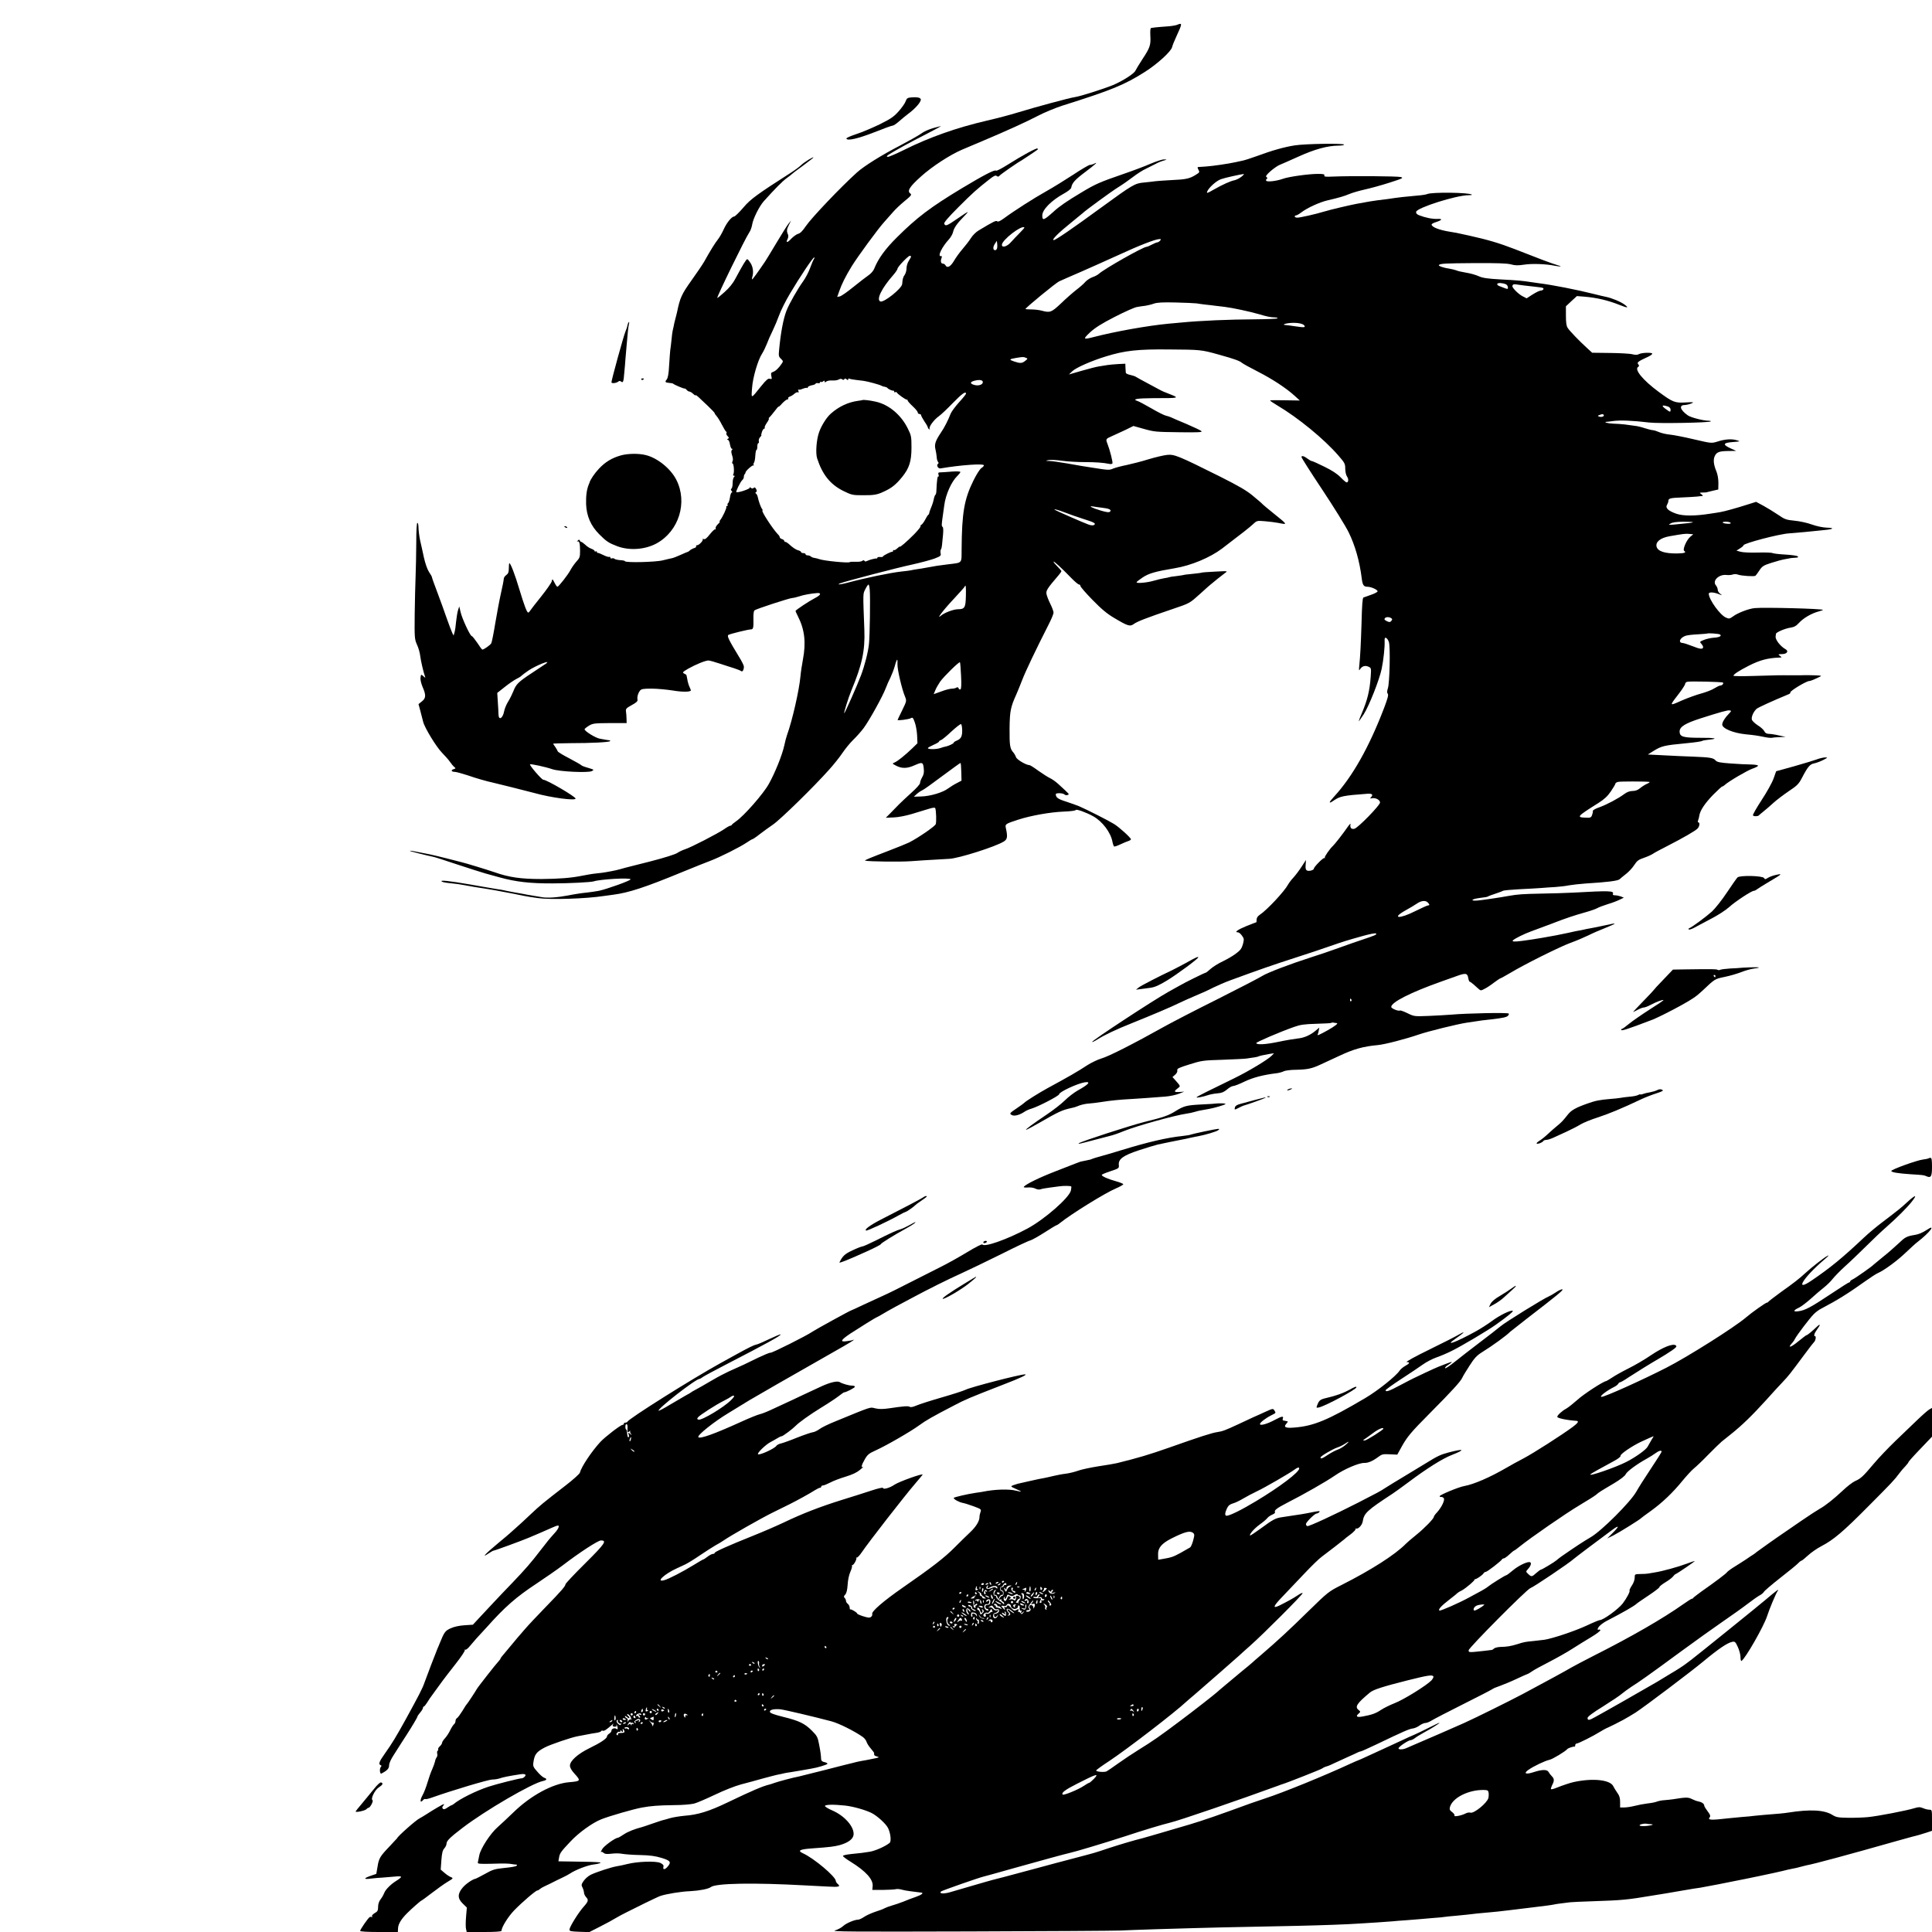 <svg version="1" xmlns="http://www.w3.org/2000/svg" width="2296" height="2296" viewBox="0 0 1722 1722"><path d="M1049 22.2c-1.4.5-5.6 1.2-9.5 1.4-3.8.3-8.1.6-9.5.8-1.4.2-3.1.4-3.8.5-.9.1-1.1 1.9-.9 6.8.5 8.5-.3 10.8-6.9 20.8-2.9 4.5-5.8 9.2-6.4 10.5-1.2 2.7-11.4 9.2-19.9 12.8-8.3 3.4-29 10-33.8 10.7-5.1.7-35.2 8.9-51.3 13.8-6.3 2-18.6 5.2-27.3 7.2-26.8 6.2-51.5 14.9-74.1 26.2-7.1 3.5-13.6 6.3-14.4 6.1-1.2-.2-1-.7.9-2 5.3-3.4 19.8-11.4 33.9-18.5 8-4.1 13.6-7.2 12.5-6.9-8.9 2.1-13.7 4-17.5 6.7-2.4 1.7-10.9 6.5-18.9 10.7-16.1 8.3-32 18.2-38.4 24-14.2 12.8-40.4 40.3-45.5 47.8-2.8 4.2-5 6.4-6.8 6.8-1.5.4-4.2 2.4-6.1 4.3-3.4 3.8-5.3 4-3.3.3.6-1.2.8-2.9.4-3.8-1.4-3.2-1.3-4.6.7-8.6l2-4.1-2.3 2.9c-1.3 1.6-6.2 9.5-11 17.5s-9.2 15.3-9.8 16.1c-6.6 9.8-11.2 16-11.6 16-.3 0-.2-.9.1-2.1 1.3-4 .7-8.8-1.5-12.4-1.2-1.9-2.5-3.5-3-3.5-.9 0-4.1 5.3-10.4 17.1-2.3 4.4-5.6 8.5-9.8 12.2-3.4 3.1-6.4 5.5-6.5 5.3-.7-.7 25.2-53.7 28.5-58.4 1.1-1.5 2.2-4.6 2.6-7 .8-5.3 6.4-16.5 10.5-21 9.9-11 16.7-17.9 20.4-20.5 2.3-1.7 4.4-3.3 4.7-3.7.3-.4 4.7-3.7 9.8-7.4 5-3.7 9.2-7 9.2-7.2 0-1-8.3 4.2-10.9 6.7-1.4 1.5-5.7 4.6-9.6 7.1-29.1 18.6-35.8 23.5-41.5 30.3-4.1 4.8-7.9 8.5-8.7 8.5-2.1 0-6.5 5.4-9.1 11.1-1.6 3.5-4 7.7-5.4 9.4-2.3 2.9-6.5 9.5-12.1 19.6-1.5 2.6-6.6 10.2-11.5 17-8.7 12.2-10.1 15.4-12.7 27.9-.2.8-.8 3.5-1.5 6s-1.4 5.6-1.6 7c-.3 1.4-.7 3.2-.9 4-.2.8-.7 4.4-1 8-.4 3.6-.8 7.6-1.1 9-.2 1.4-.6 7.4-1 13.5-.4 7.8-1.1 11.5-2.2 12.8-1.8 2.1-1.3 2.7 2.4 3 1.6.1 3.1.4 3.4.7.8.9 9.4 4.5 10.1 4.3.4-.1 1.3.4 1.9 1.2.7.8 1.8 1.5 2.4 1.5.7 0 2.2.9 3.4 2 1.2 1.2 2.2 1.7 2.2 1.3 0-.4 1 .2 2.3 1.4 1.2 1.1 5 4.7 8.4 7.9 3.5 3.3 6.3 6.3 6.3 6.7 0 .4.8 1.6 1.8 2.7.9 1 3.1 4.5 4.7 7.7 1.7 3.2 3.3 6 3.8 6.1.4.2.5.8.1 1.3-.3.5.2 1.7 1.1 2.6 1.3 1.3 1.4 1.8.3 2.4-1 .7-1 .9-.1.9.7 0 1.6 1.8 1.9 4 .4 2.2 1.1 4 1.7 4 .8 0 .8.3 0 1.1-.7.7-.6 2.1.2 4.7.8 2.3 1 4.3.4 5.4-.5 1-.5 1.8.1 2 1.1.4 1.6 7.9.6 9.6-.4.7-.2 1.2.5 1.2 1 0 1 .3.1 1.2-.7.7-1.2 3.1-1.2 5.4 0 2.4-.5 4.6-1 4.9-.8.5-.7 1.1.1 2.1.7.8.7 1.4.1 1.4-.5 0-1.3 2-1.6 4.5-.4 2.4-1.1 4.7-1.7 5-.5.4-.7 1.1-.4 1.6.4.5.1.9-.5.9s-.9.4-.6.8c.5.9-3.4 9.3-5.5 11.8-.6.8-.8 1.4-.4 1.4s-.3 1-1.7 2.3c-1.3 1.2-2.2 2.9-2 3.7.3.8.1 1.2-.3.8-.4-.4-2.5 1.6-4.7 4.3-2.8 3.6-4.4 4.9-5.6 4.4-.9-.3-1.3-.3-.9.1.9 1-3.2 5.4-5 5.4-.8 0-1.2.4-.8.9.3.5-.5 1.3-1.7 1.6-1.3.4-3 1.3-3.8 2-.8.8-1.7 1.4-2 1.4-.3 0-3.1 1.2-6.2 2.6-3.1 1.4-6.6 2.8-7.7 3-1.2.2-4.8 1.1-8.2 1.9-6.3 1.7-33.9 2.3-33.9.8 0-.4-1.9-.8-4.2-.9-2.3-.2-4.6-.7-5.1-1.2s-1.6-.7-2.3-.4c-.8.3-1.4 0-1.4-.7 0-.6-.4-.9-.9-.6-.4.3-2.8-.4-5.2-1.6-2.4-1.2-4.7-2.1-5.1-2-.5.1-.8-.3-.8-.9 0-.5-.4-.7-1-.4-.6.3-1 .2-1-.3 0-.6-1.2-1.4-2.7-2-1.6-.5-4.1-2.1-5.6-3.6-1.5-1.4-3.2-2.6-3.7-2.6-.4 0-1-.6-1.3-1.3-.3-.9-.8-.9-1.8.2-.8.8-.9 1.1-.3.8 1.7-1 2.4 1.6 2.4 8.4 0 5.3-.3 6.3-3.4 9.6-1.8 2.1-4.1 5.4-5.1 7.3-2 4-10.6 15-11.7 15-.4 0-1.6-1.6-2.6-3.7-1.9-3.6-1.9-3.6-2.5-1-.4 1.4-4.6 7.4-9.3 13.3-4.8 6-9.2 11.6-9.8 12.6-.6 1-1.4 1.8-1.8 1.8-1.2 0-3.5-6.2-8-21-3.8-12.8-7.7-22.9-8.8-23-.3 0-.5 2-.5 4.5 0 3.5-.5 4.8-2.3 6.1-1.2.8-2.2 2.3-2.2 3.3s-1.1 6.8-2.5 12.8c-1.4 6.1-3.6 18.2-5.1 26.9-1.4 8.7-3 16.6-3.5 17.7-.9 1.7-6.6 5.7-8 5.7-.4 0-2.4-2.7-4.5-6-2.2-3.2-4.3-5.9-4.9-6-1.4 0-8.7-15.6-10-21.5l-1.2-5-1.1 3.5c-.6 1.9-1.3 6.5-1.7 10.1-.3 3.6-.9 7.9-1.4 9.5l-.8 2.9-1.2-2.3c-.6-1.2-2.9-7.3-5.1-13.5-2.1-6.1-5.9-16.6-8.4-23.2-2.5-6.6-4.6-12.4-4.6-12.9 0-.6-1.2-2.7-2.6-4.7-1.5-2.3-3.3-7.3-4.6-13-1.1-5.2-2.6-12.1-3.4-15.4-.7-3.3-1.3-8.1-1.4-10.8 0-2.6-.4-4.7-1-4.7s-1 6.8-1 18.2c-.1 10.1-.3 23.5-.6 29.8-.3 6.3-.6 21.4-.8 33.5-.2 21-.1 22.2 2 27 1.3 2.7 2.6 7.2 2.9 10 .6 4.8 2.9 14.6 4.2 18.2.6 1.7.5 1.7-1.4 0-2-1.8-2.1-1.7-2.5 1.2-.3 1.8.5 5.1 1.8 8.3 3.2 7.3 3.1 10.1-.6 13l-3 2.4 1.6 5.9c.9 3.3 2 7.6 2.5 9.7 1.3 5.5 11.8 22.6 16.9 27.8 2.5 2.5 5.7 6.1 7 8 1.3 1.9 3.1 4.1 4 4.7 1.3 1.1 1.2 1.3-.7 1.9-2.8.8-2 2.4 1.1 2.4 1.2 0 6.2 1.4 11.2 3 7.7 2.7 17.6 5.5 22.4 6.5 3.4.7 31 7.7 37.5 9.4 14.6 4.1 36.5 7 36.5 4.9 0-1.7-25.7-16.8-28.8-16.8-1.4 0-12.6-13-11.8-13.7.6-.6 13.7 2.2 19.8 4.3 6.4 2.2 32.1 3.4 35.3 1.7 2.2-1.3 2.5-1.1-5-3.4-2.2-.6-4.2-1.5-4.5-1.9-.3-.4-5-3.1-10.5-6-5.5-2.8-10.2-5.7-10.4-6.3-.2-.7-1.2-2.4-2.2-3.9-1.1-1.4-1.9-2.8-1.9-3 0-.1 7.1-.3 15.7-.4 18.2 0 34.1-.8 35-1.8.3-.3.2-.6-.3-.7-1.2-.1-4.1-.6-8.9-1.5-3.8-.7-13.5-6.7-13.5-8.4 0-.4 1.7-1.8 3.8-3.1 3.4-2.1 4.8-2.3 18.7-2.4h15l-.1-4c0-2.2-.3-5.1-.5-6.5-.3-2.2.4-2.9 5.1-5.5 4.1-2.2 5.5-3.5 5.2-4.8-.5-2.4.4-5.7 2.2-8.1 1.2-1.5 2.9-1.8 10.3-1.8 4.8 0 13.2.8 18.5 1.6 8.1 1.4 15.3 1.5 16.5.2.2-.1-.3-1.6-1.1-3.2s-1.7-4.7-2-6.8c-.4-2.2-.8-4.1-.9-4.1-.1-.1-1-.7-2.1-1.2-1.6-.9-1.1-1.4 3.8-4.3 6.8-3.8 15.3-7.3 18.1-7.3 1.1.1 5.6 1.3 10 2.8 4.4 1.4 10.3 3.4 13 4.2 2.8.9 5.5 2 6.1 2.5 1.2.9 2.4-1.1 2.4-4.1 0-.9-1.9-4.8-4.3-8.6-9-14.8-11-18.7-9.5-19.6 1.5-.9 17.7-4.9 20.1-4.9 2 0 2.4-1.4 2.2-9.3-.1-4.1.2-7.1 1-7.7 1.4-1.2 31.4-11 33.7-11 1 0 3.7-.7 6-1.4 3.9-1.4 11.4-2.7 16.3-3 3.9-.2 2.9 1.9-2 4.4-5.4 2.8-17.5 10.8-17.5 11.6 0 .3 1 2.3 2.1 4.6 6.1 11.9 7.4 23.5 4.5 38.8-.9 4.7-1.9 11.4-2.2 15-1.1 12.1-7.2 39.1-11.9 52-.7 1.9-1.8 6.2-2.5 9.5-1.8 8.4-8.3 24.5-13.8 34.3-4.8 8.7-22.1 28.4-29.1 33.2-2 1.4-3.7 2.8-3.9 3.2-.2.5-.8.8-1.4.8-.5 0-2.9 1.3-5.3 3-5.8 4-30 16.5-35 18-2.2.7-5.3 2.2-6.9 3.3-1.8 1.2-11.9 4.4-24 7.5-11.6 2.9-21.5 5.5-22.1 5.6-.5.1-2.8.8-5 1.4-2.2.6-5.3 1.3-7 1.6-1.6.3-4.1.8-5.5 1-1.4.3-5.2.8-8.4 1.1-3.3.3-9.1 1.3-13 2.1-9.3 1.9-20.3 2.8-36.1 2.9-18.3 0-28.8-1.5-41.6-6-6.4-2.2-25.3-8-29.9-9.1-.8-.2-6.8-1.7-13.3-3.4-6.4-1.6-13.1-3.2-14.7-3.5-1.7-.3-6.2-1.2-10.2-2-3.9-.9-7.3-1.4-7.5-1.1-.3.3 15.3 4.2 20.8 5.3.9.1 10.3 3.1 21 6.7 10.7 3.5 22.1 7.2 25.4 8.1 3.3.9 9.2 2.5 13 3.6 14.3 3.9 26.9 5.4 47 5.3 14.3 0 34.1-1 36.6-1.8 5.6-1.9 32.9-3.5 32.9-1.8 0 1.1-20.8 8.6-28.2 10.2-2.6.5-7.6 1.2-11 1.6-3.5.3-11 1.4-16.8 2.6-9.6 1.8-18.5 2.4-23.5 1.4-1.1-.2-4-.7-6.5-1.1-2.5-.4-5.4-.9-6.5-1.1-1.1-.3-5.8-1.1-10.5-1.9-4.7-.9-9.2-1.7-10-2-.8-.2-3.5-.7-6-1-2.5-.4-13.2-2.2-23.8-4.1-19-3.3-28.3-4.3-25.2-2.5.8.5 4.4 1.1 8 1.4 3.6.3 9 1.1 12 1.7 3 .6 7.1 1.3 9 1.6 1.9.3 6 .9 9 1.4 3 .5 7.1 1.2 9 1.5 1.9.3 9.4 1.7 16.5 3.1 7.2 1.5 13.9 2.8 15 2.9 1.1.2 4.3.6 7 1 11 1.6 42.9.6 58.9-1.9 1.7-.3 5.4-.8 8.1-1.1 14-1.8 28.6-6.6 62.5-20.6 9.6-3.9 20.4-8.3 24-9.6 8.3-3.1 26.7-12.3 32.5-16.3 2.4-1.6 4.7-3 5.1-3 .4 0 3.3-1.9 6.3-4.3 3.1-2.4 8.5-6.3 12-8.7 6.4-4.3 36.3-33.5 50-48.9 4.1-4.5 9.5-11.3 11.9-14.9 2.5-3.7 6.8-9 9.6-11.7 2.9-2.8 7.1-7.5 9.4-10.6 4.9-6.6 16.9-28.2 19.6-35.4 1-2.8 2.9-7 4.2-9.5 1.2-2.5 3-7.1 3.9-10.3.8-3.1 1.8-5.7 2.1-5.7.3 0 .4 1.9.3 4.2-.2 4.4 4 22.5 6.8 28.9 1.4 3.6 1.4 3.8-2.6 12-2.3 4.6-4.1 8.5-4.1 8.6 0 .8 9.8-.5 11.7-1.5 1.7-1 2.1-.6 3.6 3.6 1 2.6 1.9 7.9 2.1 11.7l.3 7-4.6 4.5c-6.5 6.2-12.8 11.3-15.7 12.6-2.4 1-2.4 1 1.7 3.1 5 2.5 9.8 2.3 16.3-.7 6.6-2.9 7.3-2.7 7.9 2.7.4 3.7.1 5.6-1.4 8.1-1 1.8-1.9 4.1-1.9 5.2 0 1-3.4 4.8-7.7 8.6-4.2 3.8-9.2 8.5-11.1 10.4-1.9 1.9-5.3 5.4-7.5 7.7l-4.2 4.2 7-.3c4-.1 10.9-1.5 16-3 5-1.5 11.6-3.5 14.8-4.5 4.1-1.3 6-1.5 6.3-.7.8 2.4 1.1 12.2.4 14.2-.8 2-15.3 12-23.7 16.3-2.3 1.1-10.6 4.5-18.5 7.5-15.4 5.9-21.6 8.4-20.8 8.7 3.3.9 32.3 1.2 41 .5 4-.4 16.8-1.1 34.1-2.1 8.4-.4 41.1-10.8 48.5-15.4 3.3-2 3.6-4.2 1.9-12-.8-3.5-.4-3.8 11-7.5 11.5-3.7 28.4-6.7 40.5-7.2 5.8-.2 10.6-.8 10.8-1.4.4-1.1 9.3 2.1 15.6 5.6 8.1 4.5 15.6 14.4 17.1 22.7.4 2.1 1.1 3.9 1.5 4.2.4.2 2.9-.6 5.6-1.9 2.7-1.3 5.9-2.6 7.2-3 1.2-.4 2.2-1.1 2.2-1.5 0-1.3-10.2-10.6-15-13.6-4.8-3-24.7-13.1-31.5-16-2.2-.9-7.4-2.7-11.6-4.1-7-2.2-8.9-3.6-8.9-6.5 0-1.3 6.4-1.1 7.7.2.7.7 1.9.9 2.8.5 1.8-.7 2.3-.1-8.4-9.9-2.3-2.1-5.6-4.4-7.4-5.2-1.7-.8-6.3-3.7-10.1-6.4-3.8-2.8-7.4-5.1-8-5.1-3 0-11.5-5-12.1-7.2-.4-1.2-1.5-3.2-2.5-4.3-2.9-3.3-3.3-6.3-3.2-21.5.2-15.1.9-18.7 6-30 1.1-2.5 3.5-8.3 5.3-13 2.9-7.6 12.1-26.9 23.7-49.7 2.3-4.5 4.2-9.1 4.2-10.2 0-1.2-1.3-4.7-2.9-7.9-1.6-3.2-3.1-7.1-3.4-8.8-.5-3 .7-4.9 10.9-16.8 1.3-1.5 2.4-3.1 2.4-3.5 0-.4-1.6-2.2-3.5-4.1-1.9-1.9-3.5-3.8-3.5-4.3 0-1 7.1 5.5 15.8 14.5 3.1 3.2 6.2 5.8 6.9 5.8.7 0 1.3.6 1.3 1.4 0 .7 4.8 6.3 10.8 12.4 8 8.2 12.9 12.3 19.4 16.1 12.1 7.2 14 7.8 17.5 5.2 3-2.2 11.6-5.5 34-13.1 16-5.4 15.4-5.1 25.3-14 4-3.6 7.7-7 8.4-7.5 2.6-2.3 11.2-9.1 13.5-10.8 2.6-1.8 2.4-1.8-8.8-1.2-6.2.3-11.6.7-12 .9-.3.2-4 .7-8.1 1.1-4.1.4-7.7.8-8 1-.3.1-3.2.6-6.5 1-3.2.3-6.2.8-6.5 1-.3.2-2.3.6-4.4.9-2.2.4-6.5 1.4-9.5 2.3-6 1.7-15.1 2.5-15.1 1.3 0-.4 2.4-2.3 5.3-4.2 5.5-3.7 11.3-5.4 28.7-8.3 14.6-2.4 31.5-9.5 42-17.4 19.7-15 23.7-18.2 27.4-21.5 3.8-3.6 3.9-3.6 11-3 3.9.3 9.3 1 11.9 1.5 8.7 1.7 8.8 2-4.8-9-4.4-3.5-8.4-6.9-9-7.5-.5-.7-4.4-4-8.5-7.4-5.8-4.9-12.5-8.8-30-17.6-37.1-18.5-40.4-19.8-46.9-19.1-3 .3-10.5 2.1-16.5 3.9-6.1 1.9-14.8 4.1-19.4 5.1-4.6.9-9.9 2.3-11.9 3.1-3.6 1.6-4.5 1.5-17.8-.6-9.7-1.5-10.5-1.6-23.9-4-6.5-1.1-13.5-2.1-15.5-2.1-3.6-.1-3.6-.1-.6-.8 1.7-.4 7.1-.1 12 .6 5 .7 14 1.2 20 1.2 10.2 0 16.8.5 22.2 1.6 1.2.3 2.4.1 2.8-.4.5-1-2.2-11.8-4.4-17.4-1.7-4.2-1.5-4.6 3.4-6.7 2.5-1.1 8-3.6 12.2-5.6l7.5-3.7 8.2 2.3c10.7 3 10.9 3 33.8 3.3 15.1.2 19.5 0 18.7-.9-.5-.7-6.5-3.5-13.2-6.4-6.7-2.8-13.1-5.5-14.2-6.1-1.1-.5-3.1-1.1-4.4-1.4-1.4-.3-7.1-3.1-12.7-6.4-5.7-3.3-11.2-6.2-12.4-6.6-5.4-1.7-.9-2.5 14.3-2.6 23.4 0 23.4 0 13.5-3.9-3.5-1.3-6.7-2.7-7.3-3.1-.5-.3-5.5-3-11-5.9-5.5-2.9-10.5-5.7-11.1-6.1-.6-.5-2.8-1.2-5-1.7-2.1-.4-4-1.3-4-2-.1-.7-.2-2.7-.3-4.6l-.1-3.4-6.2.3c-3.5.2-7.9.6-9.8.9-1.9.3-5.3.8-7.5 1.2-2.2.3-9.1 2.1-15.4 3.9l-11.4 3.3 2.9-2.8c3.2-3.2 17.5-9.5 30.4-13.4 16.6-5.1 28-6.4 56-6.1 27.9.2 28.6.2 44.3 4.6 13.7 3.8 18.7 5.6 20.7 7.4.8.7 7.1 4.2 14 7.7 12.9 6.6 25.2 14.6 33 21.7l4.5 4.1-13.3-.2c-7.2-.2-13.2-.1-13.2.2 0 .3 2.8 2.2 6.3 4.3 18.5 10.9 42.1 30.2 54.8 45 5.4 6.2 5.9 7.1 5.9 11.5 0 2.7.7 5.7 1.6 7 1.6 2.3 1.3 5.2-.4 5.2-.5 0-2.9-2-5.3-4.5-3-3.1-7.7-6.2-14.5-9.5-5.6-2.8-10.6-5-11.1-5-.6 0-2.1-.8-3.4-1.8-3.5-2.7-5.9-3.4-5.9-1.8 0 .7 8.4 13.9 18.6 29.2 10.2 15.4 20.8 32.4 23.5 38 5.7 11.6 9.7 25.7 11.6 40.9.7 5.9 1.7 7.5 5 7.5 3.5 0 9.5 2.8 9.1 4.2-.3.7-3.1 2.1-6.4 3.2-3.2 1.2-6 2.1-6.2 2.2-.8.4-1.3 6.7-1.7 23.4-.6 18.7-1.1 28.4-2 37.5-.4 3.8-.3 4.6.5 3.3 1.8-3 4.6-3.9 7.6-2.6 2.6 1.2 2.6 1.3 2.1 8.8-.9 12.7-2.9 20.8-7.8 32.4-1.6 3.7-2.9 7.1-2.9 7.5 0 .3 2-2.4 4.4-6.1 4.9-7.7 14.1-31 16.1-40.8 1.6-7.8 2.8-19.1 2.6-24.2-.1-3 .1-3.6 1.3-3.2.8.3 2 2 2.5 3.7 1.4 4.2.7 36.5-.9 41.2-.8 2.5-.9 4-.1 4.9.8.9-.1 4.3-3.3 12.7-13.4 35-28.2 61.2-44.5 78.9-5.1 5.5-5.2 6.9-.3 3.5 5.6-3.8 8.3-4.4 30-6 4.3-.3 5.4.9 3 3.3-.9.9-.6 1.1 1.1.7 3.2-.6 7.1 1.5 7.1 3.8 0 2.5-19.6 22.6-22.8 23.4-2.8.7-4.2-.9-3.5-4.1.3-1.1-1.2.4-3.2 3.4-3.3 4.8-10.9 14.6-12.5 16-2.7 2.5-7.8 9.8-7.2 10.4.4.4.2.6-.5.4-1.1-.3-9.3 8-9.3 9.5 0 1.3-4.4 2.5-6.1 1.6-1.1-.6-1.5-1.9-1.2-5.1l.3-4.3-3.9 6c-2.1 3.3-5.4 7.6-7.2 9.6-1.9 2-4.1 4.9-4.9 6.4-3.3 6.1-18.8 22.7-25.2 26.9-1.8 1.2-2.8 2.7-2.8 4.2 0 1.3-.1 2.4-.2 2.4-.2 0-4.1 1.6-8.8 3.4-7.8 3.2-11.2 5.6-7.7 5.6.9 0 2.5 1.3 3.6 2.9 2 2.7 2 3.3.9 7.7-1.1 3.8-2.2 5.4-6.3 8.4-2.7 2.1-8 5.1-11.7 6.9-3.7 1.7-8.5 4.7-10.7 6.6-2.1 1.9-4.1 3.5-4.5 3.5-.8 0-18.7 8.8-23.6 11.7-1.9 1.1-6.2 3.5-9.5 5.3-13.5 7.5-68.9 43.9-68.1 44.7.2.3 2.3-.7 4.5-2.1 6.4-4.1 17.5-9.3 30.6-14.5 17.9-7.2 35.7-14.7 42.7-18.2 3.5-1.7 10.1-4.6 14.8-6.6 4.7-1.9 11.7-5.1 15.5-7.1 3.9-1.9 10.6-4.8 15-6.4 25.6-9.4 38.2-13.8 57.5-20 11.8-3.8 26-8.5 31.5-10.5 11.3-3.9 14.6-5 29.7-9.2 6.2-1.7 11-2.6 11.3-2 .7 1-.8 1.6-11.8 5.3-4 1.3-13.5 4.6-21.2 7.4-7.7 2.8-18.9 6.6-25 8.5-18.2 5.8-38.7 13.6-43.5 16.6-2.5 1.6-20.4 10.9-39.9 20.7-19.5 9.7-39.9 20.3-45.5 23.4-30.1 16.8-51.6 27.7-58.1 29.5-3.3 1-8.9 3.7-12.5 6-8 5.3-17 10.5-35.5 20.5-7.3 4-19.3 11.5-20.5 12.9-.3.4-3.1 2.4-6.3 4.6-7 4.7-7.3 5.1-4.8 6.4 2.2 1.2 6.9-.1 11.1-2.9 1.4-1 4.3-2.3 6.5-2.9 6.2-1.9 24.5-11.4 24.5-12.8 0-2 16.3-9.6 22.8-10.6 5.9-.9 3.5 1.9-6.3 7.3-3.3 1.9-8.4 5.8-11.4 8.8-3 3-10.2 8.6-16 12.5-12.5 8.4-19.7 13.7-18.5 13.7.5 0 5-2.4 9.9-5.2 20.4-11.7 21.9-12.3 31.3-14.4 1.3-.2 4-1.1 6.1-2 2.1-.8 6.1-1.7 8.7-1.8 2.7-.2 7.8-.8 11.4-1.4 7.4-1.2 15.8-2.1 27.5-2.7 8.2-.5 16.5-1.1 29.2-2.1 4-.3 9.4-1.5 12-2.5l4.8-1.9-4.2.3c-5 .3-5.3-.4-1.7-3.2 2.8-2.2 2.9-1.6-2.6-7.9l-2-2.2 2.4-2.1c1.4-1.2 2.2-2.8 1.9-3.9-.4-1.5 1.3-2.3 10.9-5.3 10.7-3.4 12.3-3.6 29.3-4.1 9.9-.4 19.6-.8 21.5-1.1 6.8-.9 10.2-1.5 10.9-2 .8-.4 4.4-1.2 10.1-2.2l3.5-.5-2 2.1c-3.5 3.6-20.6 13.9-33.5 20.2-22.3 10.8-33.1 16.2-33.5 16.9-.5.8 5.5-.3 10.5-2 1.9-.6 5.6-1.3 8.3-1.5 3.6-.3 5.6-1.1 8.3-3.4 1.9-1.7 4.4-3.1 5.5-3.1 1.1 0 5.7-1.8 10.2-4 7.6-3.6 16.6-6 28.5-7.4 2.3-.3 5.2-1.1 6.5-1.8 1.2-.6 6.3-1.3 11.2-1.3 9.6-.2 13.8-1.1 20.7-4.3 2.4-1.1 10.2-4.7 17.3-8 12.9-6.1 21.4-8.5 34.5-9.7 6.5-.6 25.1-5.5 36.5-9.4 7.7-2.7 34.7-9.4 43-10.6 7.8-1.2 9-1.4 13.5-2 2.5-.3 6.1-.7 8-.9 10.4-1.2 14.1-2 15.1-3.3.7-.7.9-1.6.6-1.9-1-1-37-.3-51.7 1-3.6.3-12.4.8-19.5 1.1-12.9.5-13.1.5-19-2.4-3.3-1.6-6.3-2.7-6.7-2.4-1.4.8-7.8-1.8-7.8-3.2 0-4.2 17.2-12.9 44.5-22.6 4.4-1.5 10.5-3.7 13.5-4.8 8.2-3 9.8-2.8 10.6 1.4.3 1.9.9 3.5 1.3 3.5s1.8 1 3.2 2.2c1.3 1.2 3.4 3 4.5 4 2.1 1.9 2.3 1.9 5.5.2 1.9-.9 5.7-3.4 8.5-5.6 2.8-2.1 5.4-3.8 5.7-3.8.4 0 4.1-2.1 8.4-4.6 13.1-7.9 44.3-23.4 54-27 5.1-1.8 12.3-4.9 16-6.7 3.7-1.9 10.5-4.8 15.1-6.6 4.5-1.8 8.2-3.5 8.2-3.7 0-.5-.4-.4-11.5 2-3.8.8-8.6 1.8-10.5 2.1-1.9.3-4.2.8-5 1-.8.2-3.1.7-5 1-1.9.3-4.2.8-5 1-.8.2-2.6.6-4 .9-4.6.9-8 1.6-10.7 2.2-6.5 1.2-18.1 3.3-22 3.8-2.4.3-6.2.9-8.5 1.2-6.9.9-9.6.8-8.3-.5 2-1.8 10.2-5.8 16-7.9 3.3-1.2 11.4-4.2 18-6.7 13.4-5.2 19.4-7.2 31-10.5 4.3-1.2 8.8-2.8 10-3.5 1.1-.7 5.3-2.3 9.4-3.6 4.1-1.2 9-3.1 10.9-4.1l3.5-1.7-2.7-1.1c-1.5-.5-3.8-1-5.1-1-1.7 0-2.3-.4-1.9-1.4 1-2.6-3.3-2.8-35.1-1-6.6.3-19.8.8-29.3.9-15.5.3-20.4.6-28.3 2-8.1 1.5-22.4 3.6-27.4 4.1-7.1.7-6.7-1.1.5-2.1 7-.9 7.4-1 8.5-1.6.6-.4 3.5-1.4 6.5-2.4s6-2.1 6.5-2.5c.6-.4 7.1-1 14.5-1.4 7.4-.4 16.2-.8 19.5-1.1 3.3-.3 9.2-.7 13-.9 3.9-.3 9.3-.9 12-1.5 2.8-.5 9.3-1.2 14.5-1.6 19.7-1.2 29-2.4 30.5-3.8.7-.7 3.3-2.8 5.7-4.7 2.5-1.9 5.8-5.5 7.4-8 2.4-3.7 3.8-4.8 8.3-6.3 3-1 6.6-2.6 8-3.5 1.4-1 7.3-4.2 13.1-7.1 14.4-7.4 25.4-13.7 27.2-15.8 1.7-2 2-5.3.5-5.3-.5 0-.6-.8-.2-1.8.4-.9.9-2.9 1.1-4.3.6-4.4 5-11 12.4-18.6 4-4 7.6-7.3 8-7.3.5 0 1.5-.6 2.2-1.3 3.1-3 20.3-13.1 24.8-14.6 2.7-.9 4.9-2.1 4.9-2.6.1-.6-2.7-1-6.2-1.1-3.4 0-11.6-.4-18.1-.9-9.6-.7-12.2-1.2-13.5-2.7-2-2.3-4.7-2.8-20.1-3.4-6.9-.2-18.8-.8-26.4-1.2l-13.9-.7 5.1-3.2c7.1-4.4 9.6-5 28.7-6.8 9.1-.9 13.9-1.6 14.8-2.2.5-.3 3-.7 5.6-1 9.6-.9 5.5-1.8-7.7-1.7-15 0-18.1-.9-18.2-5.5 0-4.3 4.7-7.3 19-11.9 17.3-5.5 23.9-7.4 25.7-7 1.6.3 1.5.6-.7 2.9-3.5 3.5-6 7.5-6 9.7 0 3.5 9.9 7.6 21 8.7 8.1.8 9.9 1.1 16 2.3 3 .7 6.4 1 7.5.8 1.1-.3 4.3-.5 7-.6l5-.2-6-1.3c-3.3-.8-7.4-1.4-9-1.4-2.1-.1-3.3-.8-4-2.4-.6-1.2-3.1-3.6-5.8-5.2-2.6-1.7-5-4-5.3-5.1-.6-2.4 1.4-7 4.2-9.6 1.6-1.3 13.6-6.8 28.3-12.9 1.3-.5 2.1-1.2 1.8-1.6-1.1-1 14.2-10.3 16.9-10.3.6 0 2.4-.6 4-1.3 1.6-.8 4-1.9 5.4-2.5 2.1-.9 1.4-1.1-5-1.3-4.1-.1-8.2-.2-9-.1-.8.1-5.8.1-11 .1-11.3-.1-12.5-.1-34.7.6-9.5.3-17.3.2-17.3-.2.1-1.3 4.6-4.3 13.8-9 9.9-5 16.8-6.8 27.1-7.2 2.4-.1 2.4-.1.5-1.6-1.8-1.3-1.7-1.4 1.9-1.5 4.3 0 6.2-2.6 3.2-4.3-4.6-2.5-9.4-8.7-8.9-11.5.1-.6.2-1.7.3-2.3.2-1.4 8.2-4.8 13.1-5.5 3.1-.5 5-1.5 7.5-4.3 3.9-4.2 11-8.4 17.4-10.1 2.3-.6 4.1-1.3 4-1.4-1.2-1.1-52.1-2.4-60.9-1.6-5.4.5-15.3 4.3-19.5 7.5-2.8 2-3.4 2.2-6.1 1-5.2-2.1-15.3-16.1-15.4-21.3 0-1.6 4.2-1.5 8.8.3 3.4 1.3 3.5 1.3 1.5-.2-1.3-.8-2.3-2.5-2.3-3.6s-.7-2.8-1.5-3.8c-3.8-4.1 2.5-10.3 9.5-9.4 1.7.2 4.1 0 5.3-.4 1.2-.5 3.3-.5 4.5 0 3.1 1.2 14.6 1.9 15.8 1.1.5-.4 2.1-2.6 3.6-4.9 2.4-3.6 3.6-4.4 10.5-6.6 4.3-1.4 9.8-2.9 12.3-3.3 2.5-.4 4.8-.9 5.3-1 .4-.1 2.1-.2 3.9-.3 2.3-.1 2.9-.4 2.1-1.2-.6-.6-5.5-1.3-10.9-1.6-5.5-.3-10.6-.9-11.4-1.3-.9-.5-6.8-.7-13.2-.5-6.5.2-13.4-.1-15.4-.7l-3.7-1 3.1-2c1.8-1.1 3.2-2.3 3.2-2.8 0-1.7 31.4-10 40.5-10.6 6.9-.5 20.1-1.7 32-3 8-.8 8.8-1.9 1.6-2.1-3.3-.1-9.1-1.3-13.2-2.8-4.1-1.5-11-3-15.5-3.4-7.3-.7-8.7-1.2-14.5-5.2-3.5-2.4-9.4-6-13-8l-6.7-3.6-7.3 2.3c-10 3.2-20.8 6.2-24.4 6.8-1.6.3-5.9 1-9.5 1.5-13.1 2.1-23.9 2.1-29.9 0-7.2-2.5-10-5.2-8.3-7.9.6-1.1 1.2-2.6 1.2-3.4 0-2.4 1.6-2.8 11.8-3.2 5.4-.2 11.5-.6 13.7-.8 2.2-.3 4.4-.5 4.9-.5.6-.1.1-.8-1-1.6-1.8-1.4-1.8-1.4.9-1.5 1.5 0 2.9-.1 3.2-.1.2-.1 2.8-.7 5.7-1.4l5.3-1.2.1-5.9c0-3.6-.7-7.6-1.8-10.3-2.3-5.5-2.9-9.8-1.7-13 1.6-4 3.9-5 11.9-5.1l7.5-.1-5.3-2.4c-7.1-3.3-6.4-4.9 2.4-5.5 6.7-.5 6.8-.6 3.4-1.6-4.5-1.4-10.6-1-17.3 1.2-5.3 1.6-5.4 1.6-20.8-2-8.5-2-18.1-3.9-21.3-4.2-3.3-.3-7.6-1.3-9.5-2.1-2-.9-4.7-1.8-6.1-1.9-1.4-.1-4.6-1-7.2-1.8-2.6-.9-6.6-1.9-9-2.1-2.4-.3-6.3-.8-8.8-1.2-2.5-.3-7.1-.6-10.2-.7-5.3-.2-9.4-1.5-5.2-1.7 1-.1 3.3-.3 4.9-.6 6.7-.9 17.3-.5 32.5 1.3 8.5 1 53.6.2 54.8-1 .3-.3-.6-.6-1.9-.6-4.8 0-15.9-2.9-18.6-4.8-6.9-4.9-8.1-9.2-2.6-9.2 1.5-.1 4.2-.7 5.8-1.4 2.7-1.2 2.2-1.3-5.1-.9-9.5.6-11.5-.2-24.1-9.5-14.2-10.5-21.9-20-18.2-22.2 1-.7 1-1.1 0-2.4-1.3-1.6-.1-2.5 9.2-6.8 2.1-1 3.6-2.2 3.3-2.7-.7-1.1-9.6-.8-12 .6-1.2.7-3.1.7-5.5.1-2-.6-10.9-1.1-19.8-1.2l-16.2-.2-4.8-4.4c-6.7-6.1-15.1-14.8-17-17.7-1.2-1.8-1.6-4.8-1.6-10.9V273l4.9-4.6 4.9-4.5 6.5.5c11.1.9 21.3 3.3 31.8 7.5 7 2.8 8.3 2.7 4.2-.4-3.5-2.6-11.5-5.9-16.5-6.9-1.7-.3-6.6-1.5-11-2.6-14.7-3.7-37-8.1-48.5-9.5-2.5-.3-5.6-.8-7-1-7.8-1.2-12.5-1.7-26.8-2.4-12.5-.7-16.6-1.3-20.2-2.9-2.5-1.2-7.6-2.6-11.4-3.2-3.8-.6-7.6-1.5-8.5-2-.9-.4-3.7-1.1-6.1-1.5-5.2-.7-10.3-2.5-9.5-3.3 1.3-1.3 5.3-1.5 31.6-1.7 20.2-.1 28.9.2 32.5 1.1 3.8 1.1 6.4 1.1 11.8.3 6.9-1.1 19.4-.7 27.6 1 5 1 7 .6 2.4-.5-1.6-.4-7.8-2.6-13.9-4.9-6-2.4-17.1-6.6-24.5-9.5-14-5.4-23.5-8.2-40.5-12-12.2-2.7-12.4-2.7-16.9-3.4-10-1.6-16.6-4.2-16.6-6.5 0-.5 1.7-1.5 3.8-2.1 5.8-1.9 6.3-3.1 1.2-2.9-4.4.2-10.7-1.1-16.3-3.3-1.9-.8-2.7-1.7-2.5-3 .6-3.6 35.8-14.8 46.7-14.8 1.9 0 3.2-.2 3-.5-2-2-36.2-2.4-39.9-.5-.8.4-5.1 1.1-9.5 1.4-10.8 1-16.5 1.6-19.5 2.1-2.8.5-8.2 1.2-15 2-3.9.5-9 1.3-19 3.2-5.4 1-23.8 5.3-28.5 6.8-7.9 2.4-21.7 5.5-24.2 5.5-1.3 0-2.3-.5-2.3-1 0-.6.5-1 1.2-1 .6 0 2.7-1.2 4.7-2.7 5.2-4 16.5-9.2 23.7-10.8 9.2-2.1 14.7-3.7 18.9-5.5 2.8-1.2 9.1-3 14-4.1 5-1.1 14.9-3.8 22-6.1 11.8-3.8 12.7-4.2 10-5-2.9-.8-44.6-1.1-60.8-.4-6.3.3-7.7.1-7.3-1 .4-1.1-.8-1.4-5.7-1.4-8.3 0-26.2 2.5-31.3 4.4-5.6 2-14.1 3-14.8 1.7-.4-.5-.1-1.3.5-1.7.8-.4.7-.9-.2-1.5-1.1-.7-.2-2 3.6-5.4 2.8-2.4 6.4-4.9 8-5.5 1.7-.7 9.3-4 17-7.5 14.4-6.5 25.6-9.6 35.5-9.7 2.7 0 5-.4 5-.9 0-1.3-34.7-.8-44.1.7-9.4 1.5-19.8 4.4-33.9 9.6-5.2 1.9-11.1 3.8-13 4.1-1.9.4-4.6 1-6 1.3-6.4 1.4-20.1 3.4-26 3.8-3.6.2-6.9.5-7.3.5-.4.1-.3 1 .3 2 1.4 2.7 1.4 2.7-2.5 5.1-5.1 3.2-8.8 4-21 4.5-6 .3-12.6.8-14.5 1-1.9.3-6.6.8-10.5 1.2-8 .7-10.1 2-38 22.3-26.4 19.3-40.6 29-42.3 29-2.3 0 4.2-6.5 15.8-15.8 5.2-4.2 9.7-7.9 10-8.2 2-2.1 25.8-19.5 31.5-23 3.9-2.4 9.9-6.6 13.4-9.3 3.5-2.7 8.6-6 11.5-7.3 2.8-1.4 6.7-3.3 8.6-4.3 1.9-1.1 5.1-2.4 7-2.9 3.4-1 3.4-1 .6-1.1-1.6-.1-7 1.7-12 3.8-5 2.2-15.9 6.3-24.1 9.1-21.4 7.4-25.1 9-37.7 16.6-12.6 7.5-19.6 12.3-24.8 17.1-8.7 7.8-10 8.3-10 3.3 0-5.1 8-13.2 18.8-19.2 3.9-2.1 6.8-4.4 7-5.5.7-4.2 3.2-7 12.5-14s12-9.6 7.8-7.3c-1.1.5-2.7 1-3.7 1-.9 0-7.6 3.9-14.8 8.7-7.2 4.7-18 11.4-24.1 14.8-10.9 6.1-28.6 17.4-37.8 24.2-3.3 2.4-5.2 3.2-5.8 2.6-1-1-3-.1-16.6 8.1-2.3 1.3-5.4 4.4-6.9 6.8-1.5 2.4-4.9 6.8-7.5 9.8-2.6 3-6 7.7-7.6 10.5-3.1 5.2-6 6.8-7.5 4.1-.5-.9-1.5-1.6-2.3-1.6-1.8 0-2.4-2-1.4-4.7.6-1.6.5-2.2-.4-2-3.4.6.7-8 7.2-15.1 1.6-1.8 3.3-4.8 3.6-6.5.8-3.6 3.6-7.6 9.5-13.6 2.2-2.2 3.8-4.1 3.5-4.1-.4 0-4.6 2.7-9.3 6-9.3 6.4-10.6 6.9-11.6 4.4-.4-1 3.5-5.6 12.7-14.8 12.8-12.8 16.4-16 27.5-24.7 4-3.2 5.6-3.9 6.6-3 1 .8 1.7.7 2.6-.4 1.1-1.3 16.5-12 19.5-13.5.9-.5 13.4-8.8 14.4-9.7.2-.1.2-.6-.2-.9-.7-.8-13.9 6.4-26.7 14.5-5.4 3.4-9.8 5.7-10.3 5.2-1.1-1.1-10.9 4-30.7 15.9-27.5 16.6-39.6 25.7-57.5 43.5-10.6 10.5-16.8 19.1-20.4 28.2-.7 1.7-2.9 4.3-4.9 5.6-2.1 1.4-8.1 6.1-13.6 10.5-5.4 4.4-10.8 8.2-12.1 8.4l-2.3.5 1.8-5.1c2.1-6.2 5.8-13.6 11.1-22.2 5.2-8.5 23.7-33.7 28.9-39.4 2.3-2.5 5.7-6.4 7.7-8.7 1.9-2.3 6.6-6.8 10.4-9.9 6.1-5 6.7-5.8 5.3-6.9-3.1-2.2-.8-6 9.6-15.3 9.9-8.9 25.6-19.1 36.5-23.8 2.8-1.2 10.6-4.5 17.5-7.4 23-9.7 39.4-17.2 50-22.7 5.7-3 15.4-7 21.5-9 44.4-14 55.7-18.6 74.1-30.3 11-7 23.2-18.1 24.1-22 .3-1.4 2-5.7 3.8-9.5 5.4-11.7 5.5-12.4.5-10.3zm57.5 135.3c-1.6 1.3-4.3 2.7-6 3.1-3.9.8-10.4 3.7-18.7 8.4-5.5 3.2-6.5 3.5-5.9 1.9 1.3-3.5 8.2-9.8 12.4-11.2 3.6-1.3 17.3-4.3 20.2-4.6.6 0-.3 1.1-2 2.4zm-197.8 50.3c-2.6 2.6-5.9 6.1-7.5 7.9-3.4 4-8.2 5.5-8.2 2.5 0-4.2 17.4-17.7 20-15.5.3.3-1.7 2.5-4.3 5.1zm125.3 6.7c-.7.8-1.8 1.5-2.4 1.5-.6 0-2.8.9-4.9 2-2 1.1-4.2 2-4.8 2-2.9 0-37.4 19.5-42.4 24-1.1 1-3.7 2.4-5.9 3.1-2.1.8-4.8 2.6-6.1 4-1.2 1.5-4.8 4.7-8.1 7.2-3.2 2.5-9.5 8-13.8 12.2-8.5 8-9.7 8.4-17.1 6.4-2.2-.6-6.4-1.1-9.2-1.1-2.9 0-5.3-.2-5.3-.4 0-1 27.1-23.3 30-24.6 1.9-.9 10.3-4.6 18.7-8.2 8.3-3.6 23.6-10.5 34-15.2 18.4-8.5 32.9-14.2 36.7-14.3 1.5-.1 1.6.2.6 1.4zm-145.4 7.1c-.3.8-1 1.4-1.6 1.4-2 0-2.2-2.8-.3-5.6l1.8-2.8.3 2.8c.2 1.5.1 3.4-.2 4.2zm-76.6 7.1c0 .5-.9 2.1-2 3.8-1.1 1.6-2 4.6-2 6.5 0 2-.7 4.6-1.6 5.9-1.5 2.1-1.9 3.5-2.3 8.3-.3 3.9-16.3 16.7-19.4 15.5-3.9-1.5 1-11.7 11.5-23.6 2.1-2.4 3.8-5 3.8-5.7 0-1.5 9.4-11.4 10.9-11.4.6 0 1.1.3 1.1.7zm-86.7 2.5c-.5.7-2 4.2-3.3 7.8-1.3 3.6-4 8.7-6 11.5-5.2 7.2-12.5 20.1-15 26.4-2.8 7.1-5.2 19.9-6.6 35.2-.5 5-.3 5.9 1.7 7.7 2 2 2.1 2.3.6 4.4-2.5 3.8-5.5 6.6-7.7 7.3-1.8.6-2 1.2-1.5 3.7.6 2.7.5 2.9-1.3 2.4-1.5-.5-3.1.8-7.8 6.6-9.3 11.6-8.8 11.5-8.1 1.8.6-9.4 5.2-25.1 9-30.9 1.3-2 3.1-5.9 4.2-8.6 1-2.8 3.3-8 5.1-11.6 1.8-3.7 4.4-9.9 5.8-13.8 1.4-4 5.7-12.7 9.7-19.4 8.7-14.7 20.9-33 21.7-32.3.3.3 0 1.1-.5 1.8zm617 22.2c.9.5 1.7 1.7 1.7 2.7 0 2 .4 2-7.8-1.2-1.3-.5-2-1.4-1.7-1.9.7-1.1 4.7-.9 7.8.4zm15.7 1c2.5.3 7.2.8 10.5 1.2 3.3.3 6.3.8 6.8 1.1 1.2.7-.2 2.3-2.1 2.3-1 0-4.2 1.6-7.1 3.4l-5.4 3.5-3.7-1.9c-3.5-1.8-9-7.2-9-8.9 0-1.4 1.3-2.1 3.4-1.6 1.2.2 4.1.6 6.6.9zm-291.5 16c1.7.3 5.3.8 8 1.1 2.8.3 6.6.7 8.5 1 1.9.2 5.8.7 8.5 1 7.3.9 23 4.3 30.5 6.5 7.4 2.2 10.3 2.8 14.4 2.9 1.6.1 2.6.4 2.2.8-.4.5-9.4.8-19.9.9-22.6.1-48.9 1.2-66.2 2.9-2.7.3-7.7.7-11 1-18.1 1.7-47.6 6.9-67.5 12.1-8.6 2.2-8.9 1.7-2.4-4.4 4.6-4.2 10.3-7.8 22-13.8 8.8-4.5 17.7-8.5 19.9-8.8 2.2-.4 5.6-.9 7.5-1.1 1.9-.3 5.3-1.1 7.5-1.9 2.9-1 7.9-1.3 19.5-1 8.5.2 16.9.6 18.5.8zm96.1 19.8c1.1 1.7-.2 1.8-7.7.7-4.1-.6-8.2-1.2-9.1-1.2-3.8-.2 0-1.6 5.2-1.9 5.7-.3 10.6.7 11.6 2.4zm-248.2 28.7c1.8.7 1.7.9-.7 2.8-2.8 2.2-4.4 2.3-10 .4-4.6-1.6-4.3-2 2-3.1 6.2-1 6.4-1 8.7-.1zM752.5 338c.5-.8 1.1-.8 2.1.1 1.1.9 1.4.9 1.4 0 0-.7.4-.9 1-.6.5.3 3.1.8 5.7 1.1 2.7.3 5.9.7 7.3.9 3.6.5 14.1 3.4 15.4 4.2.6.4 2 .9 3.1 1 1 .2 2.2.7 2.5 1.1.6 1 4.2 2.6 5.3 2.4.4-.1.7.3.7.9 0 .5.4.8.9.5.5-.4 1.1-.3 1.3.1.5 1.3 8.2 6.8 9.1 6.5.4-.1.7.2.7.8 0 .5 2 2.8 4.5 5.1s4.5 4.8 4.5 5.5c0 .8.7 1.4 1.5 1.4s1.5.5 1.5 1.1c0 .6 1.4 3.1 3 5.6 1.7 2.4 3 4.8 3 5.3s.5 1.2 1.2 1.6c.7.4.8.3.4-.4-1-1.6 3.9-8.2 8.2-11.2 2-1.4 7.6-6.7 12.5-11.8 8.1-8.3 11.7-10.9 11.7-8.3 0 .5-2.8 4-6.3 7.8-3.4 3.8-6.8 8.4-7.5 10.3-2.1 5.5-5.4 12.1-8.8 17-4.7 7-5.7 10.2-4.6 14.6.5 2.2 1 5.2 1.1 6.8 0 1.6.6 3.5 1.1 4.2.7.7.7 1.4.1 1.8-1.8 1.2 0 4.5 2.2 4.1 18.3-3.1 38.7-4.5 38.7-2.7 0 .5-1.1 1.7-2.4 2.5-1.3.9-4.4 5.8-6.9 10.9-8.3 16.7-10.4 28.9-10.6 61.5-.1 12.8 1 11.7-12.1 13.3-8.8 1.1-11.1 1.4-19.5 3-2.7.5-6.6 1.2-8.5 1.4-1.9.3-4.4.7-5.5 1-1.1.2-4.7.7-8 1-10.1 1.1-33 5.9-48.5 10.1-6.1 1.6-9.8 1.9-6.1.4 4.4-1.7 50.4-13.8 64.5-16.8 7.6-1.7 16.5-4.1 19.7-5.3 5.1-2 5.8-2.5 5.3-4.5-.3-1.2-.2-2.8.2-3.5.5-.7.9-2.4 1-3.8.1-1.4.5-5.5.9-9.1.4-4.4.3-6.9-.4-7.3-1-.6-.9-2.3.4-11.1.2-1.7.7-5.2 1.1-7.9 1.2-9.8 6.5-21.5 11.8-26.5 1.4-1.4 2.6-2.9 2.6-3.4s-3-.7-7.2-.4c-4 .4-8.6.6-10.1.7-2.4 0-2.7.3-2.2 2.1.4 1.2.3 1.9-.2 1.6-.7-.5-1.3 3.5-1.7 12.8 0 1.6-.4 3.3-.9 3.6-.4.3-.9 1.6-1.2 2.8-.5 2.9-1.4 5.7-3 9.5-.7 1.7-1.3 3.5-1.3 4s-.4 1.2-.9 1.5c-.4.3-1.7 2.3-2.8 4.5-1.1 2.1-2.6 4-3.2 4.3-.7.3-1.1.9-.8 1.3.3.5-2.3 3.7-5.7 7.2-6.7 6.7-12.8 12-12.8 11 0-.3-1 .4-2.3 1.6-1.3 1.2-2.7 1.9-3 1.5-.4-.3-.7-.1-.7.5 0 .7-.3 1.1-.7 1-1.1-.2-8.3 3.4-8.3 4.2 0 .4-1.1.6-2.5.5-1.4-.2-2.5.1-2.5.6s-.3.8-.7.7c-1.2-.2-6.6 1.2-8.5 2.2-1.1.6-1.9.6-2.3-.1-.5-.7-1.1-.7-1.9 0-.7.6-3.4 1-6 .8-2.6-.1-4.9 0-5.1.3-.7 1.1-23.4-1.1-27.5-2.7-.8-.3-2.6-.8-4-1-1.4-.2-2.9-.8-3.4-1.4-.6-.5-1.8-.9-2.8-.9-1 0-1.8-.5-1.8-1 0-.6-.9-1-2-1s-2-.4-2-.9-1-1.1-2.2-1.5c-2.3-.5-5.4-2.6-8.9-5.9-1.1-.9-2.3-1.7-2.9-1.7-.5 0-1-.4-1-.9s-.9-1.3-2-1.6c-1.1-.3-2-1.1-2-1.6 0-.6-.7-1.8-1.6-2.6-4.5-4.6-15.4-21.3-13.8-21.3.4 0 .2-.6-.3-1.3-1.2-1.4-3.2-7.1-3.9-10.7-.3-1.3-1-2.7-1.6-3.1-.7-.4-.7-.9.1-1.3.8-.5.8-1.3 0-2.8-.8-1.4-1.4-1.7-2.2-.9-.7.7-1.5.7-2.6-.2-.8-.7-1.2-.7-.8-.1.6 1.1-11 5-12 4-.6-.6 3.7-9.3 5.3-10.7.8-.6 1.4-1.9 1.4-2.9 0-.9.3-2 .8-2.4.4-.4.7-1.1.7-1.5 0-1.3 5.9-6.6 7-6.3.5.2.7 0 .3-.4-.4-.4-.3-1.2.2-1.9.5-.6 1.1-3.5 1.2-6.3.2-2.9.6-5.2 1.1-5.2.4 0 .7-1.4.7-3 0-1.7.4-3 .9-3s.7-.8.4-1.9c-.2-1 .3-2.5 1.2-3.5.9-.9 1.4-1.6 1.1-1.6-.3 0 0-1.4.5-3 .6-1.7 1.5-3 2.1-3 .5 0 .7-.4.4-.8-.3-.5.6-2.5 2-4.5s2.1-3.7 1.7-3.7c-.4 0-.3-.4.3-.8.5-.4 2.7-2.9 4.7-5.6 2-2.7 3.7-4.6 3.7-4.2 0 .4 1.5-.9 3.2-2.9 1.8-1.9 3.9-3.5 4.6-3.5.7 0 1.1-.4.7-.9-.3-.5.3-1.2 1.4-1.6 1-.3 2.9-1.4 4.1-2.5 1.2-1.1 2.7-1.7 3.3-1.3.7.4.8-.1.3-1.3-.4-1-.4-1.5 0-1.2.3.4 2.1.1 3.9-.7 1.9-.7 3.6-1.1 3.9-.7.3.3.6 0 .6-.6s1.6-1.4 3.5-1.8c1.9-.3 3.5-1 3.5-1.5 0-.4.9-.6 2-.4 1.1.2 2-.1 2-.7s.3-.8.7-.5c.3.4 1.2.2 2-.4 1-.9 1.3-.8 1.3.1 0 1 .3 1 1.4.1.8-.7 3.2-1.1 5.3-1 2.1.2 4.7-.2 5.8-.8 1.3-.8 2.4-.8 3.2-.2.7.7 1.4.6 1.8-.1zm123.5 2.6c0 2.2-3.7 3.5-7.2 2.6-4.5-1.1-4.5-2.8-.1-3.9 4.5-1.1 7.3-.6 7.3 1.3zm610.8 21.8c1.2.4 2.2 1.6 2.2 2.7 0 2.4-.4 2.4-4-.3-4.6-3.3-3.9-4.3 1.8-2.4zm-57.4 7.5c.8 1.2-2 2.2-4.1 1.4-1.5-.6-1.5-.7.3-1.4 2.6-1 3.2-1 3.8 0zM982 452.5c6.6.7 9 1.9 7.4 3.5-.9.9-3.1.6-8.5-1-7.4-2.2-11.4-4.3-6.8-3.6 1.3.3 4.9.7 7.9 1.1zm-32.8 4.3c4 1.6 11.4 4.1 16.3 5.7 9.9 3.1 11.7 4.1 9.6 5.4-.8.6-2.9.4-5-.4-3.8-1.3-29.3-12.5-30-13.1-1.3-1.1 2.8 0 9.1 2.4zm559.7 8.7c-.5.4-3.2.8-16.4 2-5.6.5-5.9.5-3.5-.9 1.7-1.1 5.4-1.5 11.4-1.6 4.9 0 8.7.2 8.5.5zm33.6.5c.4.7-.7 1-3 .8-4.7-.3-5.7-1.8-1.1-1.8 1.9 0 3.8.5 4.1 1zm-35.9 12.4c-3.4 2.8-7.2 11.6-5.4 12.7 2.2 1.4 0 2.1-6.4 2.2-11 .1-17.2-1.9-18.3-6.1-1-4.2 3.3-7.7 11.3-9.2 12.5-2.2 14.7-2.5 18.1-2.1l3.3.3-2.6 2.2zm-731.4 47.3c.6 6.3.1 41.3-.7 48.3-.7 7.1-3.8 19.1-7 27.7-3.4 9.1-14.7 34.5-15.1 34.1-.4-.5 3.9-14.3 6.4-20.3 9.6-23.1 12.3-35.5 11.6-54-1.3-34.2-1.3-32 .9-36.4 1.1-2.3 2.4-4.1 2.8-4.1.4 0 .9 2.1 1.1 4.7zm85.7 5.4c-.2 10.4-1.1 11.9-6.9 11.9-4.1 0-12.3 3.1-15.4 5.8-4.8 4.1 2.6-5.6 11.6-15.1 5.1-5.5 9.5-10.4 9.6-10.8 1-2.5 1.3 0 1.1 8.2zm379 19.8c1.2.8 1.2 1.2.2 2.5-1 1.2-1.7 1.3-3.7.4-1.3-.6-2.4-1.4-2.4-1.8 0-2 3.4-2.6 5.9-1.1zm293.1 14.6c2 1.3-.5 2.6-5.6 2.9-2.7.2-6.7 1.1-8.8 2-3.7 1.5-3.8 1.7-2.2 3.4.9 1 1.6 2.3 1.6 2.9 0 2.2-2.7 2-9.5-.8-3.9-1.5-7.8-2.8-8.7-2.8-4.2-.2-2.7-4.4 2.2-6.3 1.4-.6 6.3-1.2 10.9-1.4 4.7-.3 8.6-.6 8.7-.7.6-.6 10.3.1 11.4.8zM486.5 591.6c-1.1.8-6.7 4.5-12.5 8.3-12 7.9-14 9.9-16.4 16.1-1 2.5-3 6.6-4.6 9.2-1.6 2.5-3.2 6.4-3.6 8.5-1.2 6.6-4.9 8.9-5.1 3 0-1.7-.3-6.8-.6-11.2l-.5-7.9 6.7-5.3c3.6-2.9 8.2-6 10.1-7 1.9-.9 4.1-2.2 4.8-3 .7-.7 3.4-2.7 6-4.5 6.7-4.6 21.5-10.5 15.7-6.2zm370.1 10.7c.4 7.8.2 11.7-.5 12.1-.6.4-1.4 0-1.7-.9-.4-1-1-1.2-1.8-.7-.6.5-2.5 1-4.1 1-1.7 0-6 1.1-9.6 2.5l-6.7 2.4 1.5-3.6c.8-2 2.8-5.4 4.3-7.6 3.2-4.5 16.9-18 17.6-17.2.3.3.7 5.6 1 12zm679.1 6.1c.8.8-.7 2.6-2.3 2.6-.8 0-3.1 1.1-5.2 2.4-2 1.4-7.2 3.4-11.5 4.6-4.2 1.1-12.3 4-17.8 6.4-11.5 5.1-11.4 5.4-1.7-7.2 2.6-3.5 4.8-6.9 4.8-7.7 0-.7.8-1.6 1.8-1.8 2.2-.7 31.2 0 31.9.7zm-678.1 42.2c.1 5.7-1 7.9-4.8 9.5-1.6.6-2.8 1.5-2.8 1.9 0 .8-4.6 2.9-7.1 3.4-.8.1-3 .7-4.9 1.4-3.7 1.2-11 1.2-11 0 0-.4 2.3-1.7 5-2.9 2.8-1.2 5-2.5 5-3 0-.4.8-1 1.8-1.3.9-.3 5.1-3.7 9.2-7.6 4.1-3.8 8-6.8 8.5-6.6.6.1 1 2.5 1.1 5.2zm-.8 37.3l.2 7.9-4.2 2.2c-2.4 1.2-5.9 3.4-7.8 4.8-4.6 3.5-15.8 6.9-24 7.1l-6.5.2 2.5-2.3c1.4-1.3 3.6-2.8 5-3.4 1.4-.6 9.5-6.4 18-12.8 8.5-6.3 15.8-11.6 16.1-11.6.3 0 .6 3.6.7 7.9zm613.2 9c.8.1 0 .8-1.8 1.6-1.9.8-4.7 2.6-6.4 4-2 1.7-4.2 2.5-6.7 2.5-2.4 0-4.9.9-7.2 2.6-5.6 4.2-15.7 9.5-22.3 11.9-3.3 1.1-6 2.6-5.9 3.3.2.6-.2 2.3-.7 3.7-.8 2.2-1.5 2.5-5.4 2.3-8.8-.3-8.3-.9 11.1-13.1 5.2-3.3 8.2-6.1 11.1-10.4 2.2-3.2 4-6.3 4-6.8 0-.6 1.1-1.3 2.4-1.6 2-.5 23.3-.5 27.8 0zm-197.4 107.5c1.7 1.8 1.8 2.6.2 2.6-.7 0-5.7 2.3-11.2 5-14.3 7.3-22 6.8-8.8-.6 3.7-2 8.3-4.8 10.2-6.1 3.9-2.6 7.5-3 9.6-.9zm-68.1 86.5c.3.5.2 1.2-.3 1.5-.5.3-.9-.1-.9-.9 0-1.7.3-1.9 1.2-.6zm-13 21c1.6.2-1.8 2.8-8 6.3-6.8 3.8-9.8 5.2-9.1 4 .3-.5.7-2.1 1-3.6l.5-2.7-3.1 2.6c-4.8 4.1-10.5 6.6-16.1 7.1-2.9.3-10.7 1.6-17.3 3-11.6 2.4-19.2 2.8-19.7 1.1-.2-.8 20.9-9.9 33.7-14.4 5.6-2 9.2-2.5 19.8-2.8 7.1-.2 13.2-.5 13.4-.8.3-.3 1.3-.4 2.2-.2.9.2 2.1.4 2.7.4z"/><path d="M768.7 356.6c-.1.1-2 .4-4.2.7-8.6 1.2-17 5.1-24 11.4-3.8 3.3-8.5 10.8-10.5 16.7-2.3 6.5-3.2 18.4-1.7 23.1 4.7 14.5 11.7 23.3 23.4 29.1 7.3 3.6 8.4 3.8 16.8 3.8 10.2.1 13.3-.4 19-3.1 7.3-3.3 11-6.3 16.7-13.3 6.2-7.7 8.2-13.9 8.2-26 0-9.9-.2-10.9-3.3-17.1-6.1-12.3-16.9-21.3-28.6-23.9-4.8-1.1-11.3-1.9-11.8-1.4zM812.4 86.8c-3.5.3-4.2.7-5.2 3.5-.6 1.8-3.5 5.9-6.3 9-4.3 4.8-7.1 6.7-16.8 11.5-6.4 3.1-15.8 7.1-20.8 8.7-5.1 1.7-9.1 3.4-8.9 4 .7 2.3 10.2.1 24.6-5.5 8.2-3.3 15.7-6 16.5-6 .9 0 3.4-1.7 5.8-3.8 2.3-2.1 5.9-5 8-6.6 7-5.1 12.4-11.6 11.3-13.4-.8-1.3-3.4-1.8-8.2-1.4zM559.6 288.7c-.3 1-.6 2.1-.6 2.5-.1.4-.7 2.3-1.5 4.2-1.7 4-12.5 43.3-12.5 45.3 0 1.4 4.6.8 6.4-.8.5-.5 1.5-.4 2.2.2 1.7 1.4 2.2.3 2.8-7.6.4-3.9.9-9.7 1.1-13 .3-3.3.8-8.5 1-11.5.8-10.2 1.6-17.5 2.1-19.3.3-.9.3-1.7 0-1.7-.2 0-.7.8-1 1.7zM571.6 338.2c.3.5 1 .6 1.5.3 1.3-.9 1.1-1.2-.6-1.2-.8 0-1.2.4-.9.9zM553.4 405.9c-8.1 2.3-14 5.9-19.6 11.9-3.8 4-7.7 9.8-8.3 12.2-.1.3-.4 1.2-.8 2-1.8 4.5-2.5 10-2.3 17.3.4 10.7 4.2 19.4 11.8 27 6.3 6.3 8.4 7.7 16.1 10.6 10.8 4 24.6 3 34.8-2.5 20-10.9 28-36.6 17.7-56.8-5.1-10-16.9-19.5-27.3-22-6.3-1.6-16-1.4-22.1.3zM503 469.4c0 .2.7.7 1.6 1 .8.3 1.2.2.9-.4-.6-1-2.5-1.4-2.5-.6zM1618.9 677c-2.6.9-11.7 3.7-20.2 6.1l-15.6 4.3-2.3 6.5c-1.3 3.7-6 12.1-10.6 19.1-4.5 6.9-8 13-7.8 13.7.4 1 4.2 1.1 5.2.1.1-.2 2.2-1.9 4.5-3.8 2.4-1.9 6.4-5.4 9-7.8 2.6-2.3 8.5-6.8 13.2-10 7.4-4.9 9-6.5 11.7-11.7 5.3-10.2 7.2-12.4 11-13.1 1.9-.4 5.5-1.7 8-3 4.3-2.2 4.4-2.3 1.5-2.3-1.6.1-5.1.9-7.6 1.9zM1581.7 780.1c-2 .5-4.8 1.6-6.1 2.4-2.1 1.4-2.5 1.4-3.3.1-1.2-2.1-21.8-2.6-23.7-.5-.8.8-5 6.8-9.4 13.4-4.4 6.6-10.4 14.2-13.3 16.9-5.1 4.6-17.8 14-20.2 14.9-.7.2-.9.7-.5 1.1.3.4 2.3-.2 4.5-1.3 2.1-1.2 8.8-4.7 15-8 6.3-3.2 13.5-7.9 16.6-10.7 5.4-4.9 19.8-14.4 21.9-14.4.6 0 1.9-.6 2.7-1.3.9-.7 6-3.9 11.4-7.1 11.7-6.9 12-7.3 4.4-5.5zM1057 858.3c-5.3 2.8-10.7 5.7-12 6.3-11.3 5.3-28 13.9-30 15.5l-2.5 2 4-.5c2.2-.3 6.3-.9 9-1.2 3.7-.5 7.7-2.2 15-6.7 8.4-5.1 27.5-19.2 27.5-20.4 0-.9-2.3.1-11 5zM1550.7 862.7c-.1.1-3.8.3-8.3.5-4.4.3-8.5.8-9.2 1.2-.7.4-1.7.4-2.3 0-1.2-.7-4.8-.7-27.6-.4l-12.2.2-8.5 8.9c-4.8 4.9-8.6 9.1-8.6 9.3 0 .2-4.2 4.7-9.4 10-5.1 5.3-9.2 9.6-9 9.6.2 0 2.1-.9 4.1-2 2.1-1.1 4.5-2 5.4-2 .9 0 3.6-1 6-2.3 5-2.7 11-4.9 11.6-4.3.2.2-5.4 4-12.4 8.4-7 4.5-15.3 10.2-18.3 12.7s-5.8 4.5-6.2 4.5c-.5 0-.8.4-.8.9 0 1.3 5.9-.7 28.5-9.3 3.5-1.4 17-8.1 25.2-12.7 9.8-5.4 13.6-8.1 18.6-12.8 11.4-10.8 11-10.5 20-12.4 4.8-1 11.3-2.9 14.5-4.2 3.3-1.3 8.1-2.7 10.8-3.1 7.8-1 6.5-1.5-3-1.2-4.8.2-8.8.4-8.9.5zM1529 870c0 .5-.2 1-.4 1-.3 0-.8-.5-1.1-1-.3-.6-.1-1 .4-1 .6 0 1.1.4 1.1 1zM1148 971c-1.8 1.2-.2 1.2 2.5 0 1.3-.6 1.5-.9.5-.9-.8 0-2.2.4-3 .9zM1476.9 971.7c-1.4.7-4.3 1.5-6.4 1.9-2.1.3-4.9 1-6.2 1.5-1.3.5-2.3.6-2.3.3 0-.2-.9 0-2 .6-1 .6-4.5 1.3-7.7 1.5-3.2.3-7 .8-8.4 1.1-1.4.2-5.2.7-8.5.9-9.6.8-13.3 1.5-20.8 4.2-10.4 3.7-14.2 5.9-17.3 9.9-4.2 5.3-5.5 6.7-9.3 9.8-1.9 1.5-5.6 4.8-8.1 7.1-2.5 2.4-6 5.2-7.8 6.3-1.8 1.1-2.9 2.2-2.4 2.5 1.1.6 4.9-.9 5.8-2.2.3-.6 1.6-1.1 2.7-1.1 1.2 0 4-.9 6.2-1.9 2.3-1.1 7.6-3.5 12-5.5 4.3-2 10-4.9 12.5-6.5 2.6-1.5 9.4-4.3 15.1-6.1 9.6-3.1 21.3-7.9 39-16.3 3.6-1.7 9.6-4 13.4-5.2 5.7-1.9 6.6-2.4 5-3.2-1.3-.7-2.7-.5-4.5.4zM1129.8 977.7c.7.3 1.6.2 1.9-.1.4-.3-.2-.6-1.3-.5-1.1 0-1.4.3-.6.6zM1118.5 980.4c-4.4 1.2-10.1 2.7-12.6 3.4-3.2.8-4.8 1.8-5.2 3.2-.6 2.4-.4 2.4 3.6.3 1.8-.9 3.7-1.8 4.2-1.9 2-.4 18.8-6.4 19.3-6.9.7-.7-.2-.5-9.3 1.9zM1083.7 983.6c-.1.1-5.8.5-12.7.8-13.5.7-15.8 1.3-23.5 6.1-5.9 3.7-10.4 5.3-27.5 9.5-13 3.3-56.8 17.5-58.4 19-.9.9-.1.7 15.9-3.5 5.5-1.5 10.7-2.8 11.5-3 3.3-.8 7.7-2.3 12.5-4.3 11.3-4.6 45.5-14.1 56-15.6 2.2-.3 5.6-1 7.5-1.6 3.3-1 5-1.3 12.5-2.6 4.3-.7 13.9-3.5 14.7-4.3.4-.4-1.3-.7-3.8-.7s-4.6.1-4.7.2zM1073.2 1008.5c-6.2 1.3-11.6 2.6-12 2.8-.4.3-3.6.8-7.2 1.2-14 1.5-30.4 5.3-54 12.5-7.4 2.3-16 4.8-19 5.6-3 .8-6.2 1.8-7 2.1-.8.3-1.7.7-2 .8-.6.1-8.3 1.8-9 1.9-.3.1-1.8.7-3.5 1.3-1.6.6-10.2 4-19 7.4-14.7 5.7-26.6 11.6-28 13.8-.3.5 1.3.7 3.6.5 2.2-.2 5.2.2 6.7 1 1.6.8 3.5 1.1 4.7.6 1.1-.4 4.5-1 7.5-1.4 3-.4 7.1-.9 9-1.2 3.8-.6 10.2-.5 10.8.1.2.2.1 1.8-.3 3.6-1.4 6.4-23.5 25.7-38.7 33.9-18.1 9.7-38.5 16.9-40.2 14.2-.3-.6-6.2 2.4-13.6 6.9-7.1 4.3-17.8 10.3-23.7 13.2-6 3-18.2 9.2-27.3 13.8-9.1 4.7-19.6 9.9-23.5 11.6-3.8 1.7-11.8 5.4-17.8 8.2-5.9 2.8-10.9 5.1-11.1 5.1-.7 0-32.2 17.3-34.6 19-4.8 3.4-36.1 19.1-37.3 18.7-.6-.2-5.4 1.8-10.7 4.3-9.8 4.9-16.1 7.8-26.5 12.4-3.3 1.5-9.6 4.8-14 7.4-9.2 5.4-13 7.5-16.5 9.4-1.4.7-2.7 1.5-3 1.8-.3.3-2.5 1.6-5 2.9-2.5 1.4-8.8 5.1-14 8.2-5.2 3.2-9.7 5.5-10 5.3-1.4-1.5 33.1-28.4 36.5-28.4.4 0 1.9-.8 3.3-1.9 1.5-1 10.4-5.8 19.7-10.6 36.8-19 50.1-26.3 49.2-27.1-.2-.3-4.7 1.6-10 4.1-5.2 2.5-10.5 4.8-11.8 5-2.1.4-6.9 2.8-17.1 8.4-2.5 1.4-9.1 5-14.5 8-25.7 14.2-82 49.6-83.1 52.3-.2.4-1 .8-1.8.8s-1.4.4-1.4 1c0 .5-.5 1-1.1 1-1.7 0-15.5 10.6-19.8 15.2-7.9 8.6-16.9 22.1-18.3 27.5-.3 1-5.9 6.1-12.4 11.1-21.4 16.6-22.3 17.3-32.4 26.8-4.1 3.9-9.7 9.1-12.5 11.5-2.7 2.4-5.2 4.6-5.5 4.9-.3.3-4.5 3.9-9.5 8-11.9 9.9-16.2 14.4-8.9 9.5 2-1.4 4.1-2.5 4.6-2.5.9 0 25-8.8 31.3-11.5 5.3-2.2 15-6.4 20.8-9 5.1-2.2 5.7-2.3 5.7-.7 0 .9-1.7 3.6-3.8 5.8-4.4 4.9-6 6.8-13 15.9-7.6 10-13.3 16.5-24.3 28-5.3 5.5-12.6 13.1-16.2 17-3.6 3.8-9.4 10.1-12.9 13.8l-6.3 6.8-7.5.5c-4.7.3-9.3 1.3-12.3 2.7-4.9 2.2-5.7 3.3-9.8 13.4-.5 1.3-1.3 3.3-1.9 4.5-1.5 3.5-10 25.8-11.7 30.6-1.6 4.8-5.1 11.6-16.7 32.7-8.8 15.9-12 21.2-18.8 30.8-4.9 6.9-5.7 9.2-3.5 10 .9.3.9.7 0 1.8-1.2 1.5-.7 6.3.6 5.7 5.2-2.7 6.9-4.5 6.9-7.3 0-1.9 1.6-5.5 4.4-9.7 2.3-3.7 5.5-8.6 7-11 1.5-2.4 3.3-5.2 4-6.2 4.8-7.4 9.8-15.8 9.8-16.5 0-.4 1.1-2.1 2.5-3.7s2.5-3.5 2.5-4.2c0-.6.4-1.2.8-1.2s1.6-1.5 2.7-3.2c1-1.8 3.9-6 6.4-9.3 2.4-3.3 5.8-7.9 7.5-10.3 1.7-2.3 7-9.2 11.8-15.3 4.8-6.1 8.5-11.6 8.1-12.2-.3-.5-.1-.7.5-.3.5.3 2.5-1.3 4.3-3.6 1.9-2.3 4.3-5.1 5.4-6.3 1.1-1.1 5.2-5.6 9.2-10 16.3-18.3 26.4-27.1 44.3-38.9 8-5.3 18.5-12.6 23.4-16.3 15-11.5 31.6-22.3 34.2-22.3 5.6 0 3.6 2.9-14 20.4-9.7 9.6-17.6 18-17.6 18.7 0 1.6-3.6 5.8-17.8 20.4-7 7.2-15.2 15.9-18.2 19.4-3 3.5-6 6.9-6.5 7.5-1 1.1-11.4 13.6-14.1 16.9-.8.9-1.4 1.9-1.4 2.2 0 .3-.8 1.3-1.7 2.3-2.5 2.6-18.7 23.3-19.3 24.6-.7 1.4-8.3 13-9 13.6-.4.3-2.1 3-3.9 6-1.9 3-4 5.9-4.7 6.3-.8.4-1.4 1.6-1.4 2.6s-.6 2.4-1.4 3c-.8.7-2.3 3.1-3.4 5.4-1.1 2.3-3.2 5.5-4.6 7-1.4 1.5-2.6 3.4-2.6 4.1 0 .7-.9 2.1-2 3.1s-1.7 2.1-1.5 2.6c.3.4.1 1-.4 1.3-.5.3-.7 1.5-.4 2.6.3 1.1.1 2.6-.5 3.3-.6.7-1.3 2.4-1.5 3.8-.3 1.3-1.4 4.5-2.5 6.9-1.2 2.5-3 7.8-4.2 11.8-1.2 4.1-3.2 9.3-4.6 11.7-2.3 4.2-1.9 7 .6 4 .7-.8 1.6-1.3 2-1 .5.3 3.2-.3 6.2-1.4 17.7-6.3 49.9-15.9 53.5-16 2.2 0 5.2-.5 6.6-1 2.3-.9 9.1-2.3 17.9-3.6 4.6-.8 6.4.1 4.4 2.1-.8.8-1.9 1.4-2.5 1.4-2.2 0-22.8 5.2-29.7 7.5-11 3.6-25.7 10.9-31.1 15.5-.7.5-1.5 1-1.9 1-.3 0-1.9 1-3.6 2.1-2.1 1.5-3.3 1.8-4 1.1-.8-.8-.8-1.6.2-2.7.7-.8 1-1.5.6-1.5-.7 0-9.2 4.9-15.6 9.1-2.5 1.6-5.2 3.2-6 3.6-3.1 1.4-20 16.4-20 17.7 0 .1-3 3.3-6.6 7.1-8.7 9.1-9.7 10.7-10.9 18.3l-1.1 6.4-4.4 1.5c-7.1 2.4-7.3 3.6-.5 2.7 3.3-.4 8-.8 10.5-.9 2.5-.2 7.3-.6 10.8-.9 7.2-.7 7.4 0 1.1 4-4.8 3-9.6 7.9-10.5 10.8-.4 1.1-1.7 3.5-3 5.2-1.6 2-2.4 4.4-2.4 7 0 3.3-.5 4.2-3.1 5.6-1.8 1.1-2.7 2.2-2.3 2.9.4.7.3.9-.2.6-.6-.3-1.5-.3-2 .1-1.5 1-8.4 11-8.4 12.2 0 .6 6.2 1 16.8 1h16.8l.2-3.7c.3-3.7 2.9-7.9 8.1-13.1 4.2-4.2 12.2-11.2 12.7-11.2.3 0 4.4-3 9.2-6.7 4.8-3.7 11.1-8.2 14.1-10 5.2-3.1 5.3-3.3 3-4.2-1.3-.5-3.9-2.2-5.7-3.8l-3.4-2.9.6-8.4c.5-6.4 1.1-8.9 2.6-10.5 1.1-1.2 2-3.1 2-4.3 0-2.4 3.2-5.6 14.1-13.9 20.5-15.7 62.3-40 71.9-41.9 3.4-.7 3.9-2 1-2.9-1-.3-3.8-2.7-6-5.3-3.6-4-4.1-5.1-3.6-8.2 1-7.3 2.6-9.5 10.2-13.5 4.7-2.5 23.5-8.9 28.9-9.9 1.6-.3 5.1-1 7.9-1.5 2.8-.6 6.9-1.3 9.1-1.6 2.2-.3 4.1-1 4.3-1.5.2-.5.9-.7 1.6-.4 1.1.4 3-.8 8.1-5.3 1.1-1 1.7-1.4 1.3-.9-1.3 1.7-.9 2.6 1.3 2.6 1.3 0 1.8-.4 1.3-1.3-.4-.6-.3-.9.1-.4.5.4.9 1.6 1 2.7.1 1.4-.2 1.7-1 1-1.6-1.3-4.5-.2-4.5 1.6 0 .8-.9 1.9-2 2.6-1.1.7-2 1.8-2 2.5 0 1.8-5.6 5.6-15.5 10.4-10.5 5.1-17.5 11.4-17.5 15.6 0 1.8 1.4 4.3 4 7.1 5.9 6.5 5.7 6.8-4.8 7.7-14.5 1.2-34.2 11.9-49.4 26.7-5.3 5.1-11.7 11.1-14.2 13.3-6.4 5.5-15.2 19-16.4 25.1-.5 2.7-1.1 5.6-1.3 6.4-.3 1.2 1.3 1.4 11.1 1.2 12.7-.4 16.5-.3 19.5.3 1.1.2 2.7.4 3.5.4.9.1 1.1.4.4 1.1-.6.6-5.4 1.4-10.7 1.9-8.7.9-10.5 1.4-17.4 5.3-4.3 2.3-8 4.3-8.3 4.3-2.5.3-8.7 4.5-11.5 7.8-4.8 5.6-4.8 9.8 0 14.4l3.6 3.5-.7 8.3c-.4 4.6-.4 9.5 0 10.9l.6 2.6h15.5c10.3 0 15.5-.4 15.5-1.1 0-3.1 5.8-12.5 11.3-18.2 6.9-7.1 19.2-17.7 20.6-17.7.5 0 1.6-.6 2.3-1.3.7-.6 2.7-1.8 4.3-2.5 3.1-1.4 6.5-3.1 10-4.9 1.1-.5 3.8-1.8 6-2.9 2.2-1 5.2-2.6 6.7-3.6 4.7-3.2 16.2-7.6 21.1-8 4.2-.5 7.5-1.6 5.1-1.9-2.6-.3-12.3-.6-23.8-.7l-12.9-.2.6-3.4c.6-3.8 1.7-5.3 10-14.1 7.4-8 19.8-16.9 27.7-20 7.6-3 28.5-9 36-10.4 8.3-1.5 14.5-2 29-2.2 7.2 0 15.2-.7 17.8-1.4 2.6-.7 10.9-4.3 18.5-7.9 7.9-3.8 17.8-7.7 23-9.1 5.1-1.3 14.2-3.8 20.2-5.5 6.1-1.6 12.4-3.3 14-3.5 1.7-.3 3.7-.8 4.5-1 .8-.2 3.5-.7 6-1 2.5-.4 6.8-1.1 9.5-1.6 2.8-.5 6.6-1.2 8.5-1.5 5.2-.8 13.9-3.4 14.5-4.3.2-.5-.9-1.1-2.5-1.5-1.9-.3-3-1.2-3.1-2.3-.2-4.2-.6-7.2-1.9-13.8-1.2-6.3-1.8-7.4-6.4-12-6.4-6.4-11.4-8.8-25.7-12.3-8-2-11.5-3.3-11.7-4.4-.4-1.9 3.5-2.8 9.3-2.3 3.8.4 29.6 6.5 45.5 10.7 6.8 1.8 21.1 9 28.2 14.1 1.4 1.1 2.9 3 3.2 4.3.4 1.3 2 3.9 3.7 5.8 1.6 1.9 3 3.7 3 4-.2 2 .2 2.5 2.7 3.2 2.4.6 1.9.9-3.8 2-3.6.8-8.1 1.6-10 1.9-1.9.4-4.3.8-5.2 1.1-.9.3-2.5.7-3.5.9-1 .2-11.5 2.8-23.3 5.9-11.8 3-22.6 5.7-24 6-4.2.7-18.8 4.6-21.7 5.7-1.6.6-3.5 1.2-4.3 1.4-6.3 1.5-15.4 5.4-37.7 16.1-16.5 7.9-26.2 10.9-38.3 11.8-4.1.4-9.9 1.3-12.7 2.1-2.9.9-5.6 1.6-6 1.7-.5 0-4.6 1.4-9.3 3-4.7 1.6-8.9 3.1-9.5 3.2-6.9 1.8-12.8 4.1-16.5 6.6-2.5 1.6-4.8 3-5.2 3-2.4 0-12.6 7.4-14.1 10.2-1.1 1.8-1.5 3-1.1 2.5.4-.4 1.5-.1 2.3.7 1.3 1.1 2.9 1.3 7.1.8 3-.4 7.3-.4 9.5.1 2.2.4 9.4 1 16 1.1 8.9.2 13.8.9 19.3 2.6 7.8 2.4 8.7 3.7 5.3 7.7-2.4 2.9-4.5 3-3.8.3.4-1.5-.3-2.4-2.8-3.6-4-1.8-20.2-1.3-29.3 1-3.2.8-7.3 1.7-9.4 2-4.9.8-18.4 5.2-23.3 7.6-2.2 1.1-5 3.6-6.3 5.5-2 2.9-2.2 3.7-1.1 5.7.7 1.3 1.3 3.3 1.4 4.5 0 1.2.8 3 1.8 4.1 2.5 2.7 2.2 3.9-2.2 8.8-4.6 5.2-12.3 17.6-12.5 20.1-.1 1.6 1 1.8 8.8 2.1l8.8.3 10-5.1c5.5-2.8 11.6-6.1 13.6-7.4 2-1.2 6.4-3.6 9.7-5.2 3.3-1.6 10.7-5.3 16.5-8.2 5.8-2.8 11.8-5.7 13.5-6.3 5.3-1.8 18.4-4 26.8-4.3 8-.4 16.2-2 18.2-3.6 4.3-3.5 38-4.1 85-1.5 5 .2 13.6.7 19.3 1 10.1.6 11.8.1 8.7-2.5-.8-.7-1.5-1.8-1.5-2.4 0-3.9-19.4-20.2-29.2-24.7-5.3-2.4-3.2-3.6 7.7-4.4 16.8-1.2 20.3-1.7 25.1-3 7.5-2.1 11.8-5.4 12.2-9.2.7-7.1-8.1-17-19.1-21.7-3.7-1.6-6.6-3.4-6.4-4 .4-1.2 7.7-1.4 17.9-.3 7.3.8 18.2 3.9 23.8 6.7 5 2.6 12.6 9.5 14.5 13.3 2.3 4.6 3.1 12 1.4 13.3-4.1 3.3-13.4 7.3-18 7.9-2.8.4-5.9.8-6.8 1-.9.1-5.1.6-9.4 1-4.7.5-7.6 1.2-7.4 1.8.2.6 3.3 2.9 6.9 5.1 13.7 8.5 20.2 15.8 19.6 21.8l-.3 3.3h9c5-.1 10.1-.3 11.5-.6 1.4-.4 3.9-.2 5.5.3 1.7.5 5 1.1 7.5 1.4 2.5.3 5.6.7 7 .9 1.4.2 2.8.4 3.3.4 2.3.3-.1 2.1-5 3.8-3.2 1.1-8.3 3-11.3 4.3-3 1.2-7.5 2.7-10 3.4-2.5.7-5.4 1.8-6.5 2.4-1.1.7-4.9 2.1-8.4 3.2-3.5 1.2-8 3.2-10 4.6-1.9 1.3-4.3 2.4-5.2 2.4-3.2 0-10.5 3.1-13.3 5.6-1.5 1.5-4.9 3.3-7.4 4-4 1.1 15.4 1.2 120.3.9 68.8-.2 128.8-.6 133.5-.8 4.7-.2 19.5-.8 33-1.2 13.5-.4 29-.9 34.5-1 9.1-.3 21.9-.6 91.5-2 21.7-.5 43.9-1.3 54-2 3-.2 10.2-.7 16-1 5.8-.4 12.1-.8 14-1 1.9-.2 7.6-.7 12.5-1 5-.4 10.6-.8 12.5-1 1.9-.2 7.1-.6 11.5-1 4.4-.3 9.1-.7 10.5-1 1.4-.2 5.9-.7 10-1 4.1-.4 8.6-.8 10-1 3.2-.5 14.3-1.6 19.5-2 3.8-.3 10.5-1 18.5-2 1.9-.3 11.2-1.4 20.5-2.5 9.4-1.1 17.7-2.2 18.5-2.5.8-.2 3.8-.7 6.5-1 2.8-.4 6.4-.8 8-1 1.7-.2 10.7-.6 20-.9 26.9-.9 30.8-1.3 53.5-5.1 5.9-1 9.2-1.5 11.8-1.9 1.5-.3 7-1.2 12.2-2.1 13.4-2.3 14-2.4 18.5-3 2.2-.4 9.4-1.7 16-3s13.1-2.6 14.5-2.9c9.2-1.7 38.1-7.8 42.8-9 3.1-.8 7.3-1.8 9.2-2.1 1.9-.3 4.9-1 6.5-1.5 1.7-.5 4.1-1.1 5.5-1.4 6.1-1 37.9-9.6 80.5-21.7 9.9-2.8 18.9-5.2 19.9-5.4 1.1-.3 4.1-1.2 6.8-2.1l4.8-1.6v-9.4c0-9.2 0-9.4-2.4-9.4-1.3 0-3.8-.6-5.6-1.4-2.8-1.1-4-1.1-7.9.1-6.8 2.1-32.6 7.1-41.2 7.9-4.1.4-12 .7-17.6.6-8.9-.1-10.8-.5-14-2.5-7.3-4.6-20-5.2-39.7-2.1-2.8.5-10.3 1.2-21.1 2-2.7.2-6.6.6-8.5.8-1.9.3-7.1.8-11.5 1.1-4.4.4-9.6.9-11.5 1.1-16.3 1.9-19.3 1.7-17.1-.9.8-1.1.4-2.3-1.9-5.3-1.6-2.1-3-4.4-3-5 0-1.7-2.2-3.2-5.2-3.8-1.4-.2-4-1.2-5.8-2.1-3.3-1.7-5.3-1.7-17 .2-1.9.3-5.3.6-7.5.8-2.2.1-5.1.7-6.5 1.2-1.4.6-5.2 1.4-8.5 1.7-3.3.4-8.5 1.4-11.6 2.2-3.1.8-7.3 1.4-9.3 1.4h-3.6v-4.9c0-3.5-.6-5.7-2.5-8.2-1.3-1.9-2.9-4.4-3.5-5.7-2.6-5.9-18.4-7.6-35.6-3.8-2.8.6-9.7 2.9-15.2 5.1-2.4 1-4.5 1.5-4.8 1.2-.3-.3.2-1.9 1-3.6 2.1-3.9 2-5.7-.3-8-1.1-1.1-2.4-2.8-2.9-3.8-1.3-2.3-5.9-2.2-13.2.2-6.9 2.3-9.4 1.3-4.9-1.9 4.6-3.3 14.9-8.2 19-9.1 2.8-.6 14.2-7.5 15.9-9.6.6-.8 5.3-2.4 6.3-2.1.4.1.7-.5.7-1.3s.6-1.5 1.3-1.5c1.5 0 14.8-6.7 20.2-10.1 2.2-1.4 5.8-3.4 8-4.3 2.2-1 4.9-2.3 6-2.9 1.1-.6 4.4-2.3 7.3-3.8 2.8-1.5 7.8-4.5 11-6.5 9.2-6.1 48.7-35.9 60.9-46 12.6-10.5 21-16.2 25.1-17 2.5-.5 3-.1 5.1 4.5 1.3 2.8 2.4 6.8 2.4 9s.4 3.8.9 3.5c3.5-2.2 19.9-30.9 22.8-39.9 1.9-6.1 8.1-20.8 9.4-22.4 2-2.7-1.5-.1-10.9 7.9-6.7 5.7-59 47.9-66 53.3-.5.4-2.7 2-4.8 3.6-2 1.6-8.3 5.7-14 9-5.6 3.4-10.9 6.6-11.7 7.1-.8.5-6 3.5-11.5 6.6-5.5 3.2-14 8.1-19 10.9-4.9 2.8-11.5 6.5-14.5 8.2-3 1.6-7.6 4.2-10.2 5.7-5.5 3.1-6.8 3.2-6.8.8 0-1.1 4.6-4.6 13.7-10.2 7.5-4.7 15.1-9.8 16.9-11.4 1.8-1.5 5.5-4.2 8.2-6 7-4.4 16.1-10.8 43.7-31.1 13.2-9.7 30.3-21.9 38-27.2 7.7-5.3 17.6-12.3 22-15.7 4.4-3.4 9.3-6.8 10.8-7.6 1.6-.8 3.3-2.2 3.8-3.1.5-1 7.1-6.6 14.6-12.5 7.6-5.9 14.8-11.8 16-13.1 1.2-1.3 2.6-2.3 3-2.3.4 0 3-2.1 5.7-4.6 2.7-2.5 8.1-6.3 12-8.3 10.9-5.7 19.3-12.8 41.9-35.6 21-21.1 23.1-23.3 27.7-29.5 1.4-1.9 3.7-4.6 5.3-6.2 1.5-1.6 2.7-3.2 2.7-3.6 0-.4 4.7-5.7 10.5-11.7l10.5-11v-25.6l-2.2 1.2c-1.3.7-6.1 4.9-10.8 9.4-4.7 4.5-13.6 13.1-19.9 19.1-6.2 6-14.7 14.9-18.9 19.9-9.6 11.4-11.6 13.3-16.6 15.5-2.3 1-7.2 4.8-11.1 8.5-8.1 7.6-15.4 13.4-20.6 16.3-2 1.1-9.1 5.7-15.8 10.3-6.8 4.6-13.3 9.1-14.4 9.9-8.2 5.5-24.9 17.4-26 18.3-.7.7-2 1.6-2.9 2.2-.9.5-4 2.6-6.9 4.6-3 2-7.8 5-10.7 6.8-2.9 1.8-5.6 3.9-6 4.5-.7 1.2-10.7 8.7-22.7 17.1-3.8 2.8-7.1 5.3-7.3 5.7-.2.5-.8.8-1.3.8s-3.9 2.2-7.6 4.8c-18.4 13-46.4 29.1-79.3 45.7-8.5 4.3-17.5 9.1-20 10.5-5.2 3.1-24.7 13.7-44 24-12.7 6.7-42 21.2-52 25.7-4.5 2.1-39.3 17.2-46 20-1.9.8-4.4 1.9-5.5 2.4-3.1 1.4-7 1.5-7 .2 0-1.4 8.8-7.3 10.9-7.3.7 0 2.4-.8 3.7-1.8 1.3-1.1 4.9-3.2 7.9-4.9 6.7-3.6 14-8.2 14-8.7 0-.3-4.3 1.7-9.6 4.4-5.2 2.6-11 5.4-12.7 6.1-1.8.7-7.7 3.4-13.2 6-5.5 2.6-12 5.6-14.5 6.7-2.5 1.1-8.5 3.9-13.3 6.1-4.9 2.3-9 4.1-9.2 4.1-.2 0-3.2 1.3-6.7 2.9-23.7 11-60.4 25.9-76.1 31-5.1 1.7-11 3.7-13.2 4.5-27.6 10.1-41.6 15-54 18.7-18.8 5.5-41 12.1-42.5 12.4-6.3 1.5-18.5 5.1-29 8.5-14.7 4.9-11.7 4-31 9.1-8.5 2.2-24.7 6.5-36 9.6-25 6.7-35 9.4-37 9.8-.8.2-8.7 2.4-17.5 5s-18.4 5.4-21.3 6.2c-5.5 1.5-9.4 1.1-7.5-.8.8-.8 33.9-12.4 38.3-13.4 1.7-.4 5.7-1.5 27-7.5 24.5-6.9 46.2-12.8 49.5-13.5 4.8-1 31.4-9 48-14.4 18.4-6.1 34.9-11 41.5-12.6 8.2-1.9 63.7-21 97-33.2.8-.4 2-.7 2.5-.9 4.5-1.3 34.5-13.2 35.6-14 .8-.6 2.5-1.5 3.9-1.9 1.4-.3 4.8-1.7 7.5-3.1 2.8-1.3 8.2-3.7 12-5.5 3.9-1.7 7.8-3.5 8.7-4 1-.5 2.2-.9 2.7-.9s6.9-2.9 14.3-6.4c23.3-11.2 29-13.7 32-14 1.7-.2 4.4-1.4 6.1-2.7 1.7-1.2 4-2.2 5-2.2 1.1.1 3.6-.9 5.7-2.2 2.1-1.3 14.8-7.9 28.2-14.6 13.4-6.7 25-12.7 25.8-13.3.8-.7 4-2 7-3 3-1.1 9.7-3.8 14.7-6.2 5.1-2.4 9.6-4.4 9.9-4.4.3 0 2-1 3.7-2.2 1.6-1.2 8.7-5.1 15.6-8.6 6.9-3.6 16.2-8.8 20.6-11.7 4.4-2.8 11.9-7.5 16.8-10.4 4.8-2.9 8.5-5.7 8.1-6.2-.3-.5-1-.7-1.5-.4-.5.4-.9.2-.9-.3 0-2 3.7-5.3 9-8 13.3-6.9 23.7-12.8 25.7-14.8.6-.6 5.5-3.9 10.7-7.4 5.3-3.5 9.6-6.8 9.6-7.4 0-.6 2.5-2.6 5.5-4.4 3-1.8 6-4.1 6.7-5.1.7-1 1.8-2 2.4-2.2 1.6-.6 17.3-11.3 17-11.6-.1-.1-3.3.9-7.2 2.4-7.7 2.9-21.9 6.8-28.5 7.8-2.4.4-5.1.9-5.9 1-.8.2-3.9.4-6.7.4-5.3.1-5.3.1-5.3 3.4 0 1.8-1.1 4.9-2.6 7-1.4 2.1-2.3 4.1-2 4.4.7.7-2.6 6.9-6.1 11.5-4 5.1-17.3 14.8-20.5 14.8-.6 0-6 2.2-11.9 5-10.9 5-30.2 11.4-37.3 12.5-2.1.3-6.4.8-9.5 1.1-7.5.7-8.7.9-14.6 2.8-5.8 1.8-9.3 2.4-15.2 2.5-2.3.1-4.8.7-5.5 1.3-.7.7-1.8 1.4-2.3 1.4-.6.1-3.9.5-7.5.9-12.9 1.4-13 1.4-13-.6 0-2.2 51.9-54.4 55-55.4 2.8-.9 34.6-22.3 38.6-26 1.2-1.1 22.7-17.3 33.7-25.4 7.2-5.4 7.5-4.1.5 2.8l-4.3 4.3 5.5-2.7c5.3-2.7 24-14.3 25-15.6.3-.3 4-3.1 8.4-6.2 10.1-7.3 19.5-16.2 28.1-26.8 3.8-4.6 8.5-9.7 10.4-11.2 2-1.6 7.7-7 12.6-12.1 5-5.1 10.4-10.3 12-11.7 1.7-1.3 5.3-4.2 8-6.4 10.2-8.1 19.3-17 32-31 4.9-5.5 11.3-12.5 14.2-15.5 5.3-5.6 6.3-6.8 19.8-25 4.3-5.8 8.1-10.7 8.5-11 1.1-.8 1.9-5 .9-5-1.6 0-.9-2.5 1.6-6 3.2-4.3 3.2-5.6.1-2.7-5.2 4.9-8.7 7.7-9.4 7.7-.4 0-3.6 2.5-7.2 5.4-6.2 5.2-10.2 6.7-6.2 2.2 1.1-1.1 2.5-3.1 3.1-4.4 1.8-3.4 13-18.2 16.6-21.8 1.7-1.8 4.7-4 6.7-5 14.6-7.7 23.5-13.2 39.5-24.6 4.5-3.2 9.4-6.4 11-7.1 5.6-2.4 17.3-11 24.8-18.2 4.2-4 9.1-8.5 10.9-9.8 10.5-8.1 16.8-16.4 7.9-10.5-3.7 2.4-7.1 3.9-10.3 4.4-7.8 1.3-8.8 1.9-15 7.8-3.6 3.4-9.9 8.9-14 12.1-4.1 3.3-7.7 6.3-8 6.6-.9 1.3-16.5 12.2-18.7 13.2-1.3.6-2.3 1.4-2.3 1.9 0 .4-.4.8-.9.8s-7.9 4.7-16.4 10.4c-17.6 11.7-22.9 14.6-28.9 15.3-4.9.7-4.6-.8.8-3.3 2-1 6.6-4.5 10.3-7.8 3.7-3.4 9-7.9 11.8-10.1 2.8-2.2 6.3-5.7 7.8-7.7 1.6-2 6.4-7 10.8-11 4.5-4 12.8-12 18.7-17.8 5.8-5.8 14.1-13.7 18.5-17.5 9.5-8.4 18.2-17.1 22.4-22.4 5.5-6.9 3.4-6.5-4.6.9-5 4.6-6.4 5.8-21.8 17.5-4.9 3.7-12.2 9.8-16 13.4-19.2 18.1-30 27-46.8 38.4-15.9 10.9-7.6-2.6 11.8-19.1 3.7-3.2 4.2-3.9 1.8-2.6-3.2 1.8-13.4 9.8-19 14.9-5.3 4.9-10.2 8.8-21.8 17-6 4.4-11.1 8.3-11.3 8.7-.2.4-.8.8-1.3.8-1.1 0-13.7 8.9-18.8 13.3-10 8.6-52 35.1-70.8 44.7-21.5 11-54.8 26-57.8 26-2.6 0 4.1-5.3 11.5-9 1.4-.7 2.9-1.9 3.3-2.6.4-.8 1.2-1.4 1.7-1.4.6 0 3.9-1.9 7.4-4.3 7.2-4.7 20.1-12.7 27.9-17.2 2.9-1.7 7.6-4.6 10.5-6.6 4.2-2.9 5-3.8 3.9-4.7-2.4-2.1-11.5 1.5-22.2 8.7-5.5 3.8-14.6 9.1-20.3 11.9-5.6 2.8-12.2 6.5-14.6 8.2-2.5 1.6-4.8 3-5.1 3-2.2 0-20.5 11.9-25.7 16.8-3.5 3.1-7.9 6.6-9.8 7.7-3.9 2.1-8 5.9-8 7.3 0 1.2 8.3 3 17.2 3.6 2.3.2 1.3 1.9-3.4 5.4-9.9 7.3-35.2 23.5-43.8 28-4.7 2.4-11.5 6.2-15.1 8.3-14.8 8.6-29.3 14.9-37.8 16.4-4.8.8-21.9 7.9-21.9 9-.1.5.5.9 1.2.7.7-.1 1.8.3 2.4 1.1 1.3 1.5-1.8 8-6 12.7-1.6 1.6-2.8 3.4-2.8 3.9 0 1.6-8.3 10.2-15.9 16.3-4.2 3.4-8.3 6.9-9.1 7.8-9.5 9.7-30.8 23.3-57.3 36.7-11.5 5.8-12.2 6.4-29.1 22.9-17.5 17.2-27.7 26.6-42.1 39-4.4 3.7-8.2 7.1-8.5 7.4-.3.3-4.5 3.9-9.5 7.9-11.7 9.8-20.9 17.4-21.5 18.1-1.5 1.5-21.4 17.1-33.5 26.1-17.3 13-24.3 17.9-36.5 25.4-5.2 3.2-13.4 8.7-18.2 12.1-4.8 3.5-9.6 6.7-10.5 7.2-2 1-9.3.4-9.3-.8 0-.4 5.3-4.3 11.8-8.5 15.9-10.6 58-42.9 68.8-53 .6-.5 3.7-3.3 7-6 8.5-7.3 37.5-32.7 40-35 1.1-1.1 5.6-5.1 10-9 11.2-9.9 46.4-45.1 46.4-46.5 0-.6-1.9.2-4.2 1.8-4.4 2.9-8.9 5.4-16.5 9.2-6.5 3.1-5.5.6 3-8.2 3.9-4.2 12.5-13.2 19.1-20.1 6.5-6.9 13.6-13.8 15.8-15.3 5-3.7 19.1-14.6 19.8-15.3.3-.4 2.8-2.4 5.7-4.5 2.9-2.2 4.9-4.4 4.6-4.9-.3-.6-.2-.7.3-.4 1.7 1 5.5-2.9 6-6.3 1.2-7.4 3.7-9.7 26.9-24.9 2.1-1.4 8.5-6 14.1-10.2 16-12 30.3-21 38.4-24.1 12.5-4.9 11.1-5.9-3-2.2-7.1 1.9-9.7 3.1-20.5 9.8-4.9 3-14.1 8.5-20.3 12.3-6.2 3.7-13.2 8-15.5 9.5-4.9 3.2-6.7 4.1-24.2 13.1-21.2 10.8-44 21.4-45.3 20.9-.7-.2-1.2-1-1.2-1.8 0-1.7 7.8-9.4 9.5-9.4.7 0 1.8-.6 2.4-1.3.9-1.1 0-1.1-5.2-.1-7.1 1.5-11.3 2.2-29 4.8-4.9.8-7.4 2.1-18.1 10-5 3.6-9.2 6.4-9.4 6.2-.9-1 3.6-6.2 8.7-9.9 3.1-2.2 6.1-4.8 6.8-5.8.7-.9 2.6-2.2 4.2-2.9 1.7-.7 2.8-1.6 2.5-2.2-1-1.6 1.6-3.6 10.9-8.4 15.3-7.8 34.4-18.7 42.7-24.4 8.1-5.6 21.2-11.2 25.9-11.1 3.6.1 7.7-1.7 12.9-5.6 2.9-2.2 4.1-2.4 10-2.1l6.6.3 3.8-6.9c5-9 8.2-12.9 25.7-30.5 19-19.1 27.1-28 28.4-31.1.6-1.4 3.5-6.2 6.5-10.8 4.2-6.6 6.5-9.1 11-11.9 9.7-6 22.3-15.2 25.2-18.3.3-.3 6.8-5.4 14.5-11.4 27.8-21.4 33.5-26.1 32-26.4-.8-.2-3.4 1-5.7 2.6-2.4 1.6-5 3.1-6 3.5-4.1 1.5-39.2 23.2-43.5 26.9-2.6 2.2-11.1 8.8-18.8 14.6-7.7 5.8-17.5 13.5-21.9 17-4.3 3.5-8.1 6-8.5 5.7-.3-.4.3-1.3 1.4-2.1 5.8-3.8 5.9-4.4.5-2.3-3 1.2-6.6 2.5-8 3.1-1.4.5-6.5 2.9-11.5 5.2-4.9 2.4-9.7 4.6-10.5 5-.8.3-6.1 3.1-11.8 6.1-9.9 5.3-13.2 6.5-13.2 4.6 0-.5 6.1-4.9 13.6-9.8 7.4-4.8 16.2-10.7 19.4-13 3.3-2.4 8.8-5.2 12.2-6.4 3.5-1.2 9.7-3.8 13.8-5.9 8.6-4.2 32.3-18.3 39.1-23.2 10.9-7.7 16.2-12.2 15.2-12.5-2.1-.7-11.7 4-18.8 9.3-3.8 2.8-10.1 6.8-13.9 8.9-17.9 9.9-28.8 13.9-18.5 6.8 7.7-5.3 9.9-7.6 3.9-4.2-3 1.8-15.4 8.1-27.5 14s-21 10.8-19.7 10.9c3.2 0 2.7 1.3-1.3 3.4-1.9 1.1-4.1 2.9-5 4.2-3.2 4.9-19.5 17.9-30.5 24.4-33.5 19.8-46.2 25.1-63.8 26.4-7.3.6-9.4-.4-6.8-3.3 1.1-1.2 1.6-2.2 1.3-2.2-.4-.1-1.1-.3-1.7-.4-.5-.1-1.5-.3-2.1-.4-.6 0-.9-.7-.6-1.5 1.1-2.7-.7-2.5-7 .9-6.8 3.7-13.3 5.5-13.3 3.7 0-1.3 5.2-5.3 10-7.7 4.5-2.3 4.3-2 2.9-4.3-1.2-1.9-1.4-1.9-7.8 1-3.6 1.7-8.6 3.9-11.1 5s-8.5 4-13.5 6.3c-11.1 5.2-14.1 6.3-18.4 6.9-4.6.6-15.8 4.2-42.6 13.7-19.1 6.7-27.7 9.2-47 14-2.2.5-9.6 1.8-16.5 2.8-6.9 1.1-15 2.8-18 3.9s-8 2.3-11 2.7c-3 .3-8 1.3-11 2s-6.8 1.6-8.5 1.9c-1.6.2-7.3 1.4-12.5 2.6-5.2 1.2-10.2 2.3-11 2.5-.8.2-2.6.8-4 1.3-2.4 1-2.4 1.1 2.3 3.2 2.6 1.1 4.7 2.2 4.7 2.4 0 .2-1.9-.1-4.2-.7-6.3-1.7-19.3-1.3-29.9.9-1.3.2-4 .7-5.9.9-7.2 1-20 4-20 4.6 0 1.2 4.8 3.8 7.9 4.4 1.7.3 6.2 1.7 10 3.1 6.7 2.5 6.9 2.7 6 5.1-.5 1.3-.9 3.3-.9 4.5 0 3.6-3.1 8.6-8.3 13.5-2.8 2.6-9 8.7-13.7 13.4-9.2 9.3-20.1 17.7-46.6 36.1-17 11.8-27.9 21.2-27 23.4.3.7-.2 1.8-1 2.5-1.2 1-2.6.9-7-.5-2.9-.9-5.4-2-5.4-2.4 0-1-5.6-4.3-6.2-3.7-.2.2-.5-.6-.5-1.8-.1-1.2-.9-2.7-1.8-3.3-.8-.6-1.5-1.8-1.5-2.6s-.5-1.9-1.2-2.6c-.9-.9-.8-1.6.6-3 1.1-1.3 1.8-4.2 2.1-8.8.2-3.9 1.2-8.8 2.4-11.4 1.1-2.4 1.7-4.8 1.5-5.2-.3-.4-.1-.8.3-.8 1.3 0 4.3-5.6 3.5-6.5-.4-.5-.2-.6.3-.2.6.3 2.6-1.8 4.5-4.6 5.9-8.8 38.1-50.2 48-61.7 3.1-3.6 5.9-7 6.3-7.6 1-1.7-21.1 6.2-25.2 9-4 2.8-10.1 4.5-10.1 2.8 0-.6-4.5.4-10.2 2.3-5.7 1.9-17.7 5.7-26.8 8.5-19.2 6-34.9 12.1-51 19.8-6.3 3-18.7 8.4-27.5 11.9-22.7 9.1-34.5 14.4-34.5 15.4 0 .5-.7.9-1.6.9-.8 0-3 1.1-4.8 2.5-1.8 1.4-3.5 2.5-3.9 2.5-.3 0-4.2 2.3-8.6 5-9.6 5.9-22.5 12.6-26.3 13.5-7.6 1.9.4-5.6 11.4-10.6 2-1 5.4-2.5 7.5-3.5 2.1-1 7.9-4.5 12.8-7.9 5-3.4 11.3-7.4 14-9 2.8-1.5 6.1-3.5 7.5-4.5 5.7-4 33.1-19.6 43.4-24.7 6.1-3 13.1-6.5 15.6-7.7 6.4-3.2 17.9-9.5 22.2-12.3 2.1-1.3 4.2-2.3 4.8-2.3.5 0 1-.5 1-1 0-.6.7-1 1.5-1 .9 0 3.8-1.2 6.7-2.7 2.8-1.5 9-3.8 13.7-5.2 5.9-1.8 9.9-3.7 12.6-6 2.2-1.8 3.4-3 2.8-2.7-2.1 1.2-1.5-1.6 1.5-6.7 2.3-4.1 3.7-5.3 9.8-8 9.5-4.3 31.5-17 38.8-22.4 5.7-4.2 11.8-7.7 31.1-17.7 9.7-5.1 12.9-6.5 42.7-18.1 16.9-6.5 23.2-9.5 20.2-9.5-4.3 0-48.4 11.4-52.8 13.7-1.5.8-11 3.9-21.1 6.8-10.1 2.9-20.3 6.2-22.8 7.3-2.8 1.2-5 1.7-5.8 1.1-1.5-.9-5.3-.6-18.1 1.3-5.7.8-9 .9-12.5.1-5.2-1.2-2.2-2.2-36.3 11.8-5.8 2.3-12 5.4-13.8 6.8-1.8 1.3-4.5 2.6-5.9 2.7-1.4.2-7.6 2.3-13.7 4.7-6.1 2.5-12.6 4.8-14.3 5.2-1.8.3-3.9 1.4-4.5 2.4-1.9 2.5-15.4 8.6-16.2 7.2-.8-1.2 7.2-8.8 11.4-10.9 1.4-.7 3.9-2.1 5.5-3.1 1.7-1.1 3.6-2 4.3-2 1.1-.1 9.7-6.5 12.2-9.1 3.2-3.3 12.8-10.1 22.5-16.1 6.6-4 13.8-8.8 16.1-10.6 2.3-1.8 4.4-3.3 4.8-3.3 1.7 0 9.6-4.1 9.6-5 0-.6-1.2-1-2.7-1-2.6 0-8.6-1.7-10.8-3.1-2.1-1.3-8.3.1-16 3.6-4.4 2.1-11.4 5.3-15.5 7.2-6.9 3.3-11.8 5.6-30 14-3.6 1.7-8 3.4-9.8 3.8-1.8.4-9.3 3.4-16.5 6.7-23.9 10.9-37.1 15.6-38.3 13.7-1-1.7 14-13.7 26.8-21.4 1.4-.8 5.5-3.3 18.8-11.5 3.9-2.4 40.3-23.3 64.5-37 14.9-8.4 27.5-15.7 28-16.3.7-.7.7-.8 0-.5-.5.3-3.1.9-5.7 1.2-6.4.9-5.6-.9 3-6.7 8.1-5.3 23.2-14.7 23.8-14.7.2 0 2.1-1.1 4.2-2.3 2-1.3 7.8-4.5 12.7-7.2 5-2.6 11.7-6.2 15-8 13.2-7.1 31.6-16.3 43-21.4 6.6-3 22.6-10.7 35.5-17.1 12.9-6.5 24.7-12.1 26.3-12.4 1.5-.4 7.2-3.6 12.7-7.1 5.5-3.6 10.4-6.5 10.8-6.5.4 0 1.8-1 3.2-2.1 9.7-7.8 40-26.6 49.5-30.6 3.7-1.6 6.7-3.3 6.7-3.8-.1-.5-3.1-1.7-6.7-2.7-7.2-2-12.5-4.4-12.5-5.6 0-.4 3.5-1.9 7.8-3.3 7.5-2.5 7.7-2.6 7.4-5.6-.5-5.2 3.8-8.4 18-13.1 6.8-2.2 14.3-4.5 16.8-5.1 4.5-1 17.4-3.6 22-4.5 1.4-.2 4.5-.9 7-1.5 2.5-.5 5.6-1.2 7-1.4 6.8-1.3 16.1-4.1 17.7-5.3 2.5-1.9 1-1.7-12.5 1.1zm-421.3 239.1c-6.2 6.5-26.7 18.8-29.4 17.7-1.3-.4-1.3-.8-.3-2.1 1.8-2.1 16.1-11.3 22.8-14.6 3-1.5 5.9-3.2 6.5-3.7.5-.5 1.6-.9 2.4-.9 1 0 .3 1.3-2 3.6zm-92.6 25.6c-.2 3.6 0 3.8 1.5 2.7.9-.8 1.4-.9 1-.5-.4.5-.2 1.6.5 2.5 1.1 1.4 1 1.5-.7.1-1.8-1.4-1.8-1.3-1.2.8.4 1.2.3 2.2-.2 2.2-.8 0-1-.6-1.4-5-.1-1.1-.5-2-.8-2-.3 0-.6-1.1-.6-2.3-.1-1.3.4-2.4 1-2.4.7 0 1.1 1.5.9 3.9zm673.7.2c0 1-15.1 10.6-16.7 10.5-1.7 0-1.7-.1 0-1.2 1.1-.7 4.4-3.1 7.5-5.4 4.8-3.6 9.2-5.4 9.2-3.9zm239.1 9.8c-1.1 1.8-2.7 4.6-3.6 6.3-1.4 2.6-10.2 9-18.5 13.3-9.3 4.9-35 13.8-32.4 11.2.9-.8 8-4.8 20.6-11.6 4-2.1 6.5-4.1 6.2-4.8-.6-1.4 10.4-8.9 18.6-12.7 6.7-3.1 10.4-4.7 10.8-4.8.2-.1-.5 1.4-1.7 3.1zm-909.8-.2c-.3 1.2-.8 1.9-1.1 1.6-.5-.6.5-3.6 1.2-3.6.2 0 .2.9-.1 2zm636.8 5c-1.9 1.6-5 3.5-6.9 4.1-1.8.6-5.6 2.6-8.5 4.5-5.4 3.6-6.7 4-6.7 2.4 0-1.1 10.5-7.3 15.1-8.9 1.9-.6 4.8-2 6.4-3.1 4.3-2.9 4.6-2.4.6 1zm-633.7 5.9c-.2.3-1.2-.3-2.2-1.3-1.6-1.7-1.6-1.8.5-.5 1.2.7 2 1.5 1.7 1.8zm915.6 0c0 .4-4.3 7.3-9.6 15.2-5.3 7.9-11.1 17.1-13 20.5-5.1 9.1-30.7 34.7-40.4 40.4-6.5 3.8-14 8.7-26.5 17.4-1.6 1.2-3.5 2.6-4.2 3.3-1.8 1.6-12.9 8.3-13.8 8.3-.4 0-2.3 1.3-4.2 3-4 3.6-4.3 3.6-7.2.9-2.2-2.1-2.2-2.1-.3-4.3 2.5-2.7 3.4-5.4 2.1-6.1-1.8-1.2-10.3 2.8-15.5 7.2-2.8 2.4-5.4 4.3-5.8 4.3-.9 0-13.6 7.9-16.1 10-1.1 1-5 3.4-8.7 5.3-3.7 2-7.5 4.1-8.5 4.6-8.5 4.7-25.4 12.1-26.3 11.6-1.5-.9 1.7-4.3 9.5-10.3 3.3-2.5 6.2-4.9 6.5-5.3.3-.3 1.9-1.4 3.7-2.2 3.9-2.1 12.3-9.3 11.7-10.1-.2-.3-.1-.4.2-.1.8.5 6.6-3.4 7.7-5.2.4-.7 1.3-1.3 2-1.3 1.3 0 13.9-9.8 14.5-11.2.2-.4.9-.8 1.6-.8.6 0 2.9-1.6 4.9-3.5 2-1.9 4-3.5 4.3-3.5.3 0 2.4-1.5 4.7-3.4 9.6-7.8 41.6-29.9 53.4-36.9 7.1-4.2 13.7-8.4 14.9-9.4 2.5-2.2 3.4-2.8 15.6-10 6-3.6 10.1-6.7 10.8-8.3 1.1-2.5 10.2-9.2 19-14 2.6-1.4 6-3.6 7.6-4.8 3-2.2 5.4-2.8 5.4-1.3zm-323 14.9c0 3.4-17.2 16.4-38.5 29.2-13.1 7.9-23.3 12.9-26.2 13-1.8 0-1.6-2.5.3-6.6 1.2-2.5 2.6-3.6 5.3-4.4 2-.5 6.1-2.5 9.1-4.3 3-1.8 8.5-4.7 12.1-6.4 6.9-3.2 29.7-16.4 33.8-19.5 2.5-1.9 4.1-2.3 4.1-1zm-94.7 57.4c1.4 1.2 1.5 1.8.2 6.7-.8 3-2 5.8-2.7 6.3-.7.4-4.5 2.6-8.4 4.8-6.8 3.7-8.3 4.2-16.5 5.6l-3.6.6-.1-4.6c-.3-5.8 3.1-9.9 12-14.4 11.8-5.9 16.3-7.1 19.1-5zM895 1409.4c0 .3-.4.8-1 1.1-.5.3-1 .1-1-.4 0-.6.5-1.1 1-1.1.6 0 1 .2 1 .4zm-11.6 2.2c.3.8.2 1.2-.4.9-.6-.3-1-1-1-1.6 0-1.4.7-1.1 1.4.7zm6.6-1.2c0 .2-.7.7-1.6 1-.8.3-1.2.2-.9-.4.6-1 2.5-1.4 2.5-.6zm16.3 1.1c-.3.9-.8 1.4-1 1.1-.3-.3-.2-.9.2-1.5.9-1.6 1.5-1.3.8.4zm-29.3.3c0 .5-.7.9-1.5.9s-1.2-.4-.9-.9c.3-.4.9-.8 1.5-.8.5 0 .9.4.9.8zm4-.4c0 .2-.7.7-1.6 1-.8.3-1.2.2-.9-.4.6-1 2.5-1.4 2.5-.6zm10.5.6c-.3.5-1.2 1-1.8 1-.7 0-.6-.4.3-1 1.9-1.2 2.3-1.2 1.5 0zm5.5.1c0 .5-.4.8-.9.5-.5-.3-1.2.1-1.5 1-.3.8-1 1.2-1.6.9-.5-.3-1 .3-1 1.4 0 1.2.6 2 1.3 1.8.7-.1 1.2.8 1.2 2.3 0 1.4-.5 2.4-1.1 2.3-.5-.1-1.6.8-2.3 1.9-1.1 1.8-1.1 2 .4 1.5.9-.4 1.4-.3 1.1.2-.3.5.1 1.1.9 1.5.8.3 1.5 1.1 1.5 1.8 0 .8-.3.9-.8.3-.4-.6-1.9-1.8-3.4-2.8-1.6-1-2.8-2.4-2.8-3.2 0-.8-.6-1.4-1.2-1.3-1.9.4-1.6-4.5.2-4.9.9-.3 1.1-.1.5.4-1.4 1.1-1.9 4.7-.6 3.8.6-.3 1.5.4 2 1.6l.8 2.3 1.2-2.2c.7-1.2 1.6-2 2.2-1.7.5.4.9-.3.9-1.4 0-1.2-.6-2-1.2-1.9-.8.2-1.3-.7-1.3-2 0-1.2.4-2.1.8-2 .5.2 1.3-.5 1.8-1.5 1.1-1.9 2.9-2.3 2.9-.6zm-16.7 2.5c-.5 1.5-.3 1.5 2.5 0 3.1-1.6 6.2-1.3 6.2.7 0 .8-.4.7-1.2-.1-.8-.8-1.9-.8-4.4.3-3.3 1.4-5.2.6-3.9-1.5 1-1.6 1.5-1.2.8.6zm20-.6c-1.2.5-2.4 1.9-2.8 3.1-.6 1.7-.9 1.9-1.6.8-.5-.8-.9-1.9-.9-2.4 0-.6.5-.3 1 .5.8 1.3 1 1.3 1-.2 0-1.7 1.4-2.6 4-2.7.8 0 .5.4-.7.9zm-29.7.9c-.4.5-.1 1.1.6 1.3.8.3.6.6-.4 1-1.1.5-1.5.2-1.3-1 .5-2.3.4-2.2 1.1-2.2.3 0 .3.4 0 .9zm3.1 1.3c-.3.8-.6.5-.6-.6-.1-1.1.2-1.7.5-1.3.3.3.4 1.2.1 1.9zm35-1.6c-.3.3-1.2.4-1.9.1-.8-.3-.5-.6.6-.6 1.1-.1 1.7.2 1.3.5zm9.9 1.8c0 1.4-.3 2.3-.7 2-.6-.3-.6-2.2 0-4.2.3-1 .7.2.7 2.2zm9.8.6c-.6.6-1 .2-1.1-1.2-.2-1.6.1-1.8 1-.9.7.7.8 1.4.1 2.1zm-52.1.5c-.7 2.1-1.2 1.9-1-.4 0-1.1.5-1.8.9-1.5.4.3.5 1.1.1 1.9zm26.3-1c-.3.9 0 1.5.9 1.5.8 0 1.5.5 1.5 1 0 1.7-3.3-.5-3.6-2.4-.1-.9.2-1.6.8-1.6.6 0 .8.7.4 1.5zm12 0c-.1.8-.6 1.8-1.1 2.2-.4.4-.5.2-.1-.5.5-.7.1-1.2-1.1-1.3-1.6 0-1.6-.1.2-.9 1.1-.5 2.1-.9 2.2-.9.1-.1 0 .6-.1 1.4zm8.7 0c-.3.9-.8 1.4-1 1.1-.3-.3-.2-.9.2-1.5.9-1.6 1.5-1.3.8.4zm9.7-.8c0 .7-2.8 3.3-3.6 3.3-.3 0-.1-.6.5-1.3.6-.8.9-1.6.6-1.9-.3-.2.2-.5 1-.5s1.5.2 1.5.4zm-48 .8c0 .2-1 .9-2.2 1.5-2.2 1.1-2.2 1-.4-.4 2.1-1.7 2.6-1.9 2.6-1.1zm-5.4 1.7c.5.7.3.8-.6.3-1-.6-1.2-.4-.7.8.3 1 .2 1.7-.3 1.7-1.1 0-1.3-2.3-.3-3.3.9-.9 1.1-.9 1.9.5zm57.4-.1c0-.6.5-1.1 1.1-1.1.8 0 .7.6-.2 1.6-1.2 1.5-1.1 1.6 1.1 1 2-.6 2.2-.5.8.4-2 1.2-4.4.4-5.2-1.7-.5-1.3-.4-1.4.9-.3 1 .8 1.5.9 1.5.1zm-62.4 2.7c-.3.3.6 1.3 2.1 2.3 2.4 1.6 2.5 1.8.6 1.6-1.2 0-2-.4-1.7-.8.2-.4-.3-1-1.2-1.3-.9-.4-1.4-.9-1.1-1.3.4-.3-.1-1.2-1.1-2-1.5-1.3-1.4-1.3.6-.3 1.3.7 2.1 1.4 1.8 1.8zm-17.6-1.4c0 .3-.4.8-1 1.1-.5.3-1 .1-1-.4 0-.6.5-1.1 1-1.1.6 0 1 .2 1 .4zm13.5.6c.3.5.1 1-.4 1-.6 0-1.1-.5-1.1-1 0-.6.2-1 .4-1 .3 0 .8.4 1.1 1zm20.5.2c0 .4-.4.8-.9.8-.6 0-1.2-.4-1.5-.8-.3-.5.1-.9.9-.9s1.5.4 1.5.9zm11-.2c1.8 1.2.2 1.2-2.5 0-1.3-.6-1.5-.9-.5-.9.8 0 2.2.4 3 .9zm15.9-.1c1 .7.7.9-1.2.8-1.4-.1-2.3-.5-2-1 .6-.9 1.5-.9 3.2.2zm3.1 1.1c-.6 1.1-1.5 2-2 2-.6 0-.2-.9.7-2 1-1.1 1.9-2 2.1-2 .1 0-.2.9-.8 2zm3.4-.5c-.4.8-.8 1.5-1 1.5-.2 0-.4-.7-.4-1.5s.4-1.5 1-1.5c.5 0 .7.7.4 1.5zm4.6-.5c.8.5 1.1 1 .5 1-.5 0-1.7-.5-2.5-1s-1-1-.5-1c.6 0 1.7.5 2.5 1zm-20.4 2c1.5-.2 1.6 2.7.1 4.1-.7.8-1.2 2-1.1 2.7.1.7 0 .8-.3.2-.2-.5-.9-.7-1.5-.4-.5.3-.4-.3.4-1.5.7-1.2 1.6-2.1 2-2.1 1.8 0 .6-2.6-1.2-2.7-1.1-.1-1.8.2-1.5.7.3.4.2 1.5-.1 2.4-.5 1.2-1 1.4-1.9.6-.7-.6-2.1-.8-3.1-.4-1.6.5-1.6.4-.4-.5 1.3-1 1.3-1.2 0-2.1-1.1-.7-1.7-.4-2.3 1.5-.5 1.4-1.2 2.5-1.7 2.5-1.3 0-2-2.9-.8-3.6.7-.4.8-.3.4.4s-.3 1.2.2 1.2 1.2-.9 1.5-2.1c.5-1.8.9-1.9 2.7-.9 1.7.9 2.6.8 4.3-.3 1.3-.9 2.4-1.1 2.8-.5.3.5 1 .9 1.5.8zm4.2.5c0 1.4-.4 2.7-.8 3-.3.2-.6-.6-.5-1.8.1-1.2-.3-2.5-.9-2.9-.7-.5-.5-.8.5-.8 1.1 0 1.7.9 1.7 2.5zm-49.8-.5c0 .5-.5 1-1.1 1-.5 0-.7-.5-.4-1 .3-.6.8-1 1.1-1 .2 0 .4.4.4 1zm22 2.2c0 1.9-1.6.5-1.7-1.4-.2-1.8 0-2 .7-.8.5.8 1 1.8 1 2.2zm40.9-1.5c-1.2 1.5-1.2 1.6.4 1 1.1-.4 2-.1 2.3.8.4.8 1.1 1.2 1.7.8.6-.3.7-.1.3.6-.4.6-1.2.8-1.8.5-.7-.5-.9-.2-.6.8.4.8 0 1.5-.7 1.5-1 0-1.1-.5-.4-1.8 1.3-2.5 1.3-2.6-2.6-2.4-1.9.1-3.5-.2-3.5-.8 0-.5.7-.6 1.5-.3.9.3 1.8-.1 2.1-.9.4-.8 1.1-1.5 1.6-1.5.6 0 .4.8-.3 1.7zm7.1-.8c0 .6-.4 1.2-.8 1.5-.5.3-.9-.1-.9-.9s.4-1.5.9-1.5c.4 0 .8.4.8.9zm-63.8.8c-.6.2-1 .8-.8 1.2.3.4-.5.8-1.6.8-2 .2-2 .1-.2-1.2 1.1-.8 2.4-1.4 2.9-1.4.6 0 .4.3-.3.6zm11.8.3c.8.5 1.1 1 .5 1-.5 0-1.7-.5-2.5-1s-1-1-.5-1c.6 0 1.7.5 2.5 1zm36.4.5c1.1.8 1.6 1.5 1 1.5-.5 0-1.8-.7-2.8-1.5-1.1-.8-1.6-1.5-1-1.5.5 0 1.8.7 2.8 1.5zm20.6 2c0 .5-.5.3-1-.5s-1-2-1-2.5c0-.6.5-.3 1 .5s1 1.9 1 2.5zm1.7-1.3c-.3.8-.6.5-.6-.6-.1-1.1.2-1.7.5-1.3.3.3.4 1.2.1 1.9zm7 .3c0 .8-.4 1.2-.9.9-.5-.3-.6-1-.3-1.5.9-1.3 1.2-1.1 1.2.6zm-72 3.5c.2 1.8.1 2.1-.6 1-.5-.8-.7-1.8-.5-2.2.3-.4 0-.8-.5-.8-.6 0-1.1.6-1.2 1.2 0 1-.2 1-.6 0-.2-.6-1-.9-1.5-.6-.6.4-.8.3-.5-.3.4-.6 1.6-1 2.8-.9 1.5.1 2.3.9 2.6 2.6zm7.9.3c-.2 1.5-1 2.2-2.4 2.1-1.4 0-2 .5-1.9 1.8.1 1 .7 1.8 1.4 1.8s1.3.5 1.3 1c0 .7-.6.7-1.9.1-2.6-1.4-2.3-5.7.4-5.3 1.5.2 2.1-.4 2.2-1.8.2-1.8-.1-1.9-1.3-1-.9.8-1.4.9-1.4.2 0-1.2 2.1-2.2 3.2-1.5.4.2.6 1.4.4 2.6zm3.2-.8c-.6 1.4-1.3 2.3-1.5 2.1-.5-.5 1.5-4.6 2.2-4.6.3 0-.1 1.1-.7 2.5zm31-.2c.2.9-.1 1.7-.7 1.7s-.8-.7-.5-1.5c.5-1.1.2-1.3-1.2-.8-1.2.4-1.5.3-1-.6 1-1.6 3-.9 3.4 1.2zm-60.5.2c-.3.9-.8 1.4-1 1.1-.3-.3-.2-.9.2-1.5.9-1.6 1.5-1.3.8.4zm11.9 2.4c-.5 1.4-.3 1.4 1.1.2 1.1-.9 1.7-1 1.7-.2 0 .6-.5 1.1-1.1 1.1-.5 0-.7.4-.4 1 .3.5.1 1-.4 1-.6 0-1.2-.3-1.2-.8-.7-4.7-.7-6.5 0-5.3.5.8.6 2.1.3 3zm8.5-1.7c-.3.8-.6.5-.6-.6-.1-1.1.2-1.7.5-1.3.3.3.4 1.2.1 1.9zm43.2.5c-1.2 1.5-1.2 1.6.3 1 2.2-.8 2.8.2 1.7 2.8-.6 1.5-.8 1.6-.8.4-.1-2.2-2.8-3.2-3.5-1.4-.3.8-.1 1.7.4 2 1.5.9.1 3.1-2 3.1-1 0-1.6-.4-1.4-.8.3-.4 1.2-.8 2.1-.8 1.2 0 1.3-.3.5-1.3-.9-1-.6-2.1 1.1-4.4 1.2-1.7 2.4-3 2.6-2.7.2.2-.2 1.1-1 2.1zm4.8-.8c0 1.1-.5 1.8-.9 1.5-.4-.3-.5-1.1-.1-1.9.7-2.1 1.2-1.9 1 .4zm12.3 2.3c0 .5-.5.8-1.1.8-.5 0-.8-.4-.4-.9.3-.5.1-1.2-.5-1.6-.5-.3-1-1.1-1-1.8 0-1.2 2.9 2.3 3 3.5zm-71-1.7c0 .2-.9.3-1.9.2-1.1 0-1.8-.5-1.5-.9.4-.6 3.4 0 3.4.7zm24.6 0c1.6.8 2.2 1.5 1.4 1.5-.8-.1-2.4-.7-3.4-1.5-2.5-1.9-1.6-1.9 2 0zm12.4-.5c0 .5-.4 1-1 1-.5 0-1-.5-1-1 0-.6.5-1 1-1 .6 0 1 .4 1 1zm10 0c.8.5 1.1 1 .5 1-.5 0-1.7-.5-2.5-1s-1-1-.5-1c.6 0 1.7.5 2.5 1zm-24 3.2c0 .5.3.7.8.5.4-.3 1.4.2 2.2 1.1 1.3 1.4 1.2 1.5-.5.8-1.1-.5-2.5-.9-3.2-.9-.7 0-1-.4-.7-.9.3-.4 0-.8-.5-.8-.6 0-1.1-.4-1.1-1 0-.5.7-.7 1.5-.4.8.4 1.5 1 1.5 1.6zm12 .2c0 2.1 3.4 3.5 5.3 2.1.9-.6 1.4-1.5 1-1.8-.3-.4-.1-.7.6-.7.6 0 1.1.6 1 1.2-.3 2.6.1 3.9 1.1 3.3.6-.4.7.1.3 1.2-.6 1.6-.5 1.7 1.3.3s1.8-1.4.5.3-1.6 1.7-2.6.3c-.7-.9-1.5-1.3-1.9-.9-.4.4-.4-.1 0-1.1.6-1.6.5-1.7-1.5-.7-1.9 1.1-2.5.8-5-1.8-2.3-2.5-3-2.8-3.5-1.5-.3.9-1.1 1.2-1.8.8-.8-.5-.9-.2-.5.9.8 2.2.5 2.1-1.6-.3-1.7-2-1.6-2 .7-1.6 1.5.3 2.7-.1 3-1 .6-1.6 3.6-.8 3.6 1zm11-1.4c1.3.8 1.3 1-.2 1-.9 0-2-.5-2.3-1-.8-1.3.5-1.3 2.5 0zm21 2.6c-.6.6-.6 1.5-.2 1.9.4.5.1.5-.6.1s-1-1.2-.6-1.7c.3-.5 0-1.7-.8-2.6-1.2-1.5-1.1-1.5.9-.3 1.5 1 1.9 1.8 1.3 2.6zm-72-.2c0 1-3 0-3.4-1.1-.4-1.1-.1-1.1 1.4-.3 1.1.6 2 1.2 2 1.4zm5.5.6c-.3.5.4 1.2 1.6 1.5 1.1.4 1.8.9 1.6 1.2-.9.8-4.8-1.8-4.2-2.8.4-.5-.1-.9-.9-.9-.9 0-1.6-.5-1.6-1 0-.7.7-.7 2 0 1.1.6 1.8 1.5 1.5 2zm38.7-2.3c-.6.2-.9 1-.6 1.5.4.7.2.8-.4.4-1.8-1.1-1.4-2.6.6-2.5 1 0 1.2.3.4.6zm9.5 1.3c-.4 2.8-1.3 3.3-3.4 2-1.6-1-1.6-1 .5-.5 1.2.4 2.2.3 2.1-.2-.2-1.4.1-3.3.6-3.3.3 0 .4.9.2 2zm408.2-1.6c-1.9 2-8.2 5.5-8.9 5.1-1.4-.9 0-3.6 2.4-4.5 2.2-.9 7.3-1.3 6.5-.6zm-446.9 1.8c0 1.1-1.2 1-3-.2-1.2-.7-1-.9.8-.7 1.2 0 2.2.5 2.2.9zm9.8.8c.6 1.1 1.8 1.7 2.6 1.4 2.2-.9 3 1.6 1 3.1-1.1.7-2.2 1.1-2.6.9-1-.6-1.1 2-.1 2.9.3.4 1.2-.1 2-1.1 1.3-1.5 1.3-1.5.3.5-1.3 2.8-4.2 2-3.8-1.1.2-1.1.9-2 1.5-1.9.6.1 1.7-.5 2.5-1.4 1.1-1.5 1.1-1.6-.5-1-1.1.4-2.3 0-3.4-1.2-.9-1.1-2.3-1.7-3.2-1.4-1.4.4-1.4.3-.1-.6 2-1.5 2.3-1.4 3.8.9zm-34.8.4c0 .3-.4.8-1 1.1-.5.3-1 .1-1-.4 0-.6.5-1.1 1-1.1.6 0 1 .2 1 .4zm14 2.9c0 .6-.7.2-1.5-.9-1.5-1.9-1.6-1.9-1.3.1.2 1.1.8 2.4 1.3 2.8.6.5.4.7-.4.5-1.5-.4-2.4-3.5-1.5-5 .7-1.1 3.4 1 3.4 2.5zm8.6-.8c.3 1.4 1 2.2 1.6 1.9.5-.3.7-1.3.3-2.3-.5-1.3-.4-1.4.6-.3 1.1 1 1 1.6-.4 3-1.7 1.6-1.8 1.6-2.3-.6-.4-1.2-1-2.2-1.5-2.2s-.9-.5-.9-1c0-2.1 2-.9 2.6 1.5zm30.4 2.2c0 .6-2.2-.7-4.2-2.5-1-.8-1.8-1-1.8-.5 0 .6.7 1.6 1.5 2.3 1.6 1.3 1.1 3-.8 2.9-.8 0-.8-.2.1-.6 1-.4 1-.9-.3-2.3-2.7-3-.8-4.3 2.6-1.8 1.6 1.2 2.9 2.3 2.9 2.5zm-44.6-2.1c.3.8.2 1.2-.4.9-.6-.3-1-1-1-1.6 0-1.4.7-1.1 1.4.7zm25 .1c.4 1 .4 1.4 0 1.1-.3-.4-1.3-.1-2 .7-.8.8-2.1 1.2-2.9.8-1.1-.4-1.3-.1-.9 1.1.6 1.7-1.1 2.3-2 .7-.8-1.2 2.1-3.4 3.3-2.6.6.3 1.6-.3 2.3-1.5 1.5-2.4 1.4-2.4 2.2-.3zm-35.3 2c1.3 1.6 1.2 1.7-.3.4-1-.7-1.8-1.5-1.8-1.7 0-.8.8-.3 2.1 1.3zm47.6 1.2c-.1 1.5-.4 1.7-1.9.7-1-.6-1.8-1.5-1.8-2 0-.4.8-.2 1.7.5 1.5 1.2 1.6 1.2 1-.4-.4-1-.3-1.6.2-1.2.6.3.9 1.4.8 2.4zm-35.1 1.2c.3.6-.5.3-2-.6-1.4-1-2.6-1.9-2.6-2.2 0-.7 3.9 1.7 4.6 2.8zm9.1-.5c.2 1.4.1 1.5-.5.4-1-2.1-4.4-2.6-3.6-.5.3.8.2 1.5-.4 1.5-.8 0-.9-1.7-.3-3.7.1-.2 1.1-.1 2.4.1 1.3.2 2.3 1.1 2.4 2.2zm24.3 2.2c0 .1-.9-.2-2-.8-1.1-.6-2-1.5-2-2 0-.6.9-.2 2 .7 1.1 1 2 1.9 2 2.1zm-40-1.8c0 .5-.4 1-1 1-.5 0-1-.5-1-1 0-.6.5-1 1-1 .6 0 1 .4 1 1zm3.5.8c-.3.3-1.1 0-1.8-.7-.9-1-.8-1.1.6-.5 1 .3 1.5.9 1.2 1.2zm17.1 1.4c.2-.2 1-.1 1.7.1.6.3.2.4-1.1.4-1.3-.1-2.8-1.1-3.3-2.2-1-2-1-2 .6 0 .9 1.1 1.8 1.9 2.1 1.7zm7.1-1c-.3.8-.6.5-.6-.6-.1-1.1.2-1.7.5-1.3.3.3.4 1.2.1 1.9zm-37.7 1.3c-1.2 1.5-.7 4.5 1.1 5.6.9.5 1 .9.2.9-1.6 0-2.7-2-2.9-5.1-.1-1.5.4-2.6 1.2-2.6.9 0 1 .4.4 1.2zm23.7 0c0 .8-.4 1.2-.9.9-.5-.3-.6-1-.3-1.5.9-1.3 1.2-1.1 1.2.6zm11.4.8c-1 .9-1.1.8-.5-.6.3-1 .9-1.5 1.2-1.2.3.3 0 1.1-.7 1.8zm-28.3.7c-.7 1-1.4 1.8-1.5 1.6-.6-.6.9-3.6 1.8-3.6.5 0 .4.9-.3 2zm5.6-.4c.3.9.2 1.2-.5.9-.5-.4-1.7-.1-2.6.7-1.5 1.2-1.5 1.1-.2-1 1.6-2.6 2.5-2.8 3.3-.6zm4 0c.9 2.4.2 2.6-1.2.4-.7-1.1-.8-2-.3-2s1.2.7 1.5 1.6zm10.5 0c.4-.3.7.6.7 1.9 0 1.3-.4 2.1-.8 1.9-.5-.3-.6-.9-.3-1.4.3-.5.1-1.1-.5-1.5-.5-.3-1-1.2-.9-1.8 0-.9.2-.8.6.1.2.6.8 1 1.2.8zm12.8 1.1c0 .7-.4 1.3-.9 1.3-.4 0-.8-.5-.8-1.1 0-.5-.5-.7-1.2-.3-.6.4-.8.3-.5-.3.9-1.4 3.4-1.2 3.4.4zm-8.2.3c.3.6-.1.7-.9.4-1.8-.7-2.1-1.4-.7-1.4.6 0 1.3.4 1.6 1zm-44.4 2.3c-1 .9-1.1.8-.5-.6.3-1 .9-1.5 1.2-1.2.3.3 0 1.1-.7 1.8zm16.9-1.1c0 .4-.4.8-.9.8-.6 0-1.2-.4-1.5-.8-.3-.5.1-.9.9-.9s1.5.4 1.5.9zm-9.7 2.4c-.7 1.9-1 1.8-1.6-.5-.3-1.3-.1-1.8.9-1.4.7.2 1 1.1.7 1.9zm27.8-.3c-1 .9-1.1.8-.5-.6.3-1 .9-1.5 1.2-1.2.3.3 0 1.1-.7 1.8zm-30.6-.4c.3.5.2 1.2-.3 1.5-.5.3-.9-.1-.9-.9 0-1.7.3-1.9 1.2-.6zm16.7.2c.2.2.1.3-.1.2-.2-.2-.9.5-1.6 1.4-.9 1.3-1.4 1.3-2 .3-.6-.9-.4-1.1.5-.5 1 .6 1.2.4.7-.7-.3-1-.1-1.5.8-1.4.8.1 1.6.4 1.7.7zm9.4.1c.3.4-.1.5-1 .4-.8-.1-1.8-.5-2.2-.8-.3-.4.1-.5 1-.4.8.1 1.8.5 2.2.8zm7.9-.3c.3.5.2 1.2-.3 1.5-.5.3-.9-.1-.9-.9 0-1.7.3-1.9 1.2-.6zm-37.1 1.9c.3.5-.1.9-.9.9s-1.2-.4-.9-.9c.3-.4.7-.8.9-.8.2 0 .6.4.9.8zm11.7 1c-.7.2-1.8-.1-2.3-.6-.8-.8-.4-.9 1.3-.5 1.3.4 1.8.8 1 1.1zm11.9-.8c0 .5-.4 1-1 1-.5 0-1-.5-1-1 0-.6.5-1 1-1 .6 0 1 .4 1 1zm-7.9 1.7c1.3 1.6 1.2 1.7-.3.4-1-.7-1.8-1.5-1.8-1.7 0-.8.8-.3 2.1 1.3zm-11.1-.3c0 .2-.8 1-1.7 1.7-1.6 1.3-1.7 1.2-.4-.4 1.3-1.6 2.1-2.1 2.1-1.3zm23 1c0 .2-.8 1-1.7 1.7-1.6 1.3-1.7 1.2-.4-.4 1.3-1.6 2.1-2.1 2.1-1.3zM736.5 1468c.3.5.1 1-.4 1-.6 0-1.1-.5-1.1-1 0-.6.2-1 .4-1 .3 0 .8.4 1.1 1zm-52 10.8c-.3.3-1.1 0-1.8-.7-.9-1-.8-1.1.6-.5 1 .3 1.5.9 1.2 1.2zm-8 4c-.1.9.2 2.4.8 3.2.9 1.2.9 1.3-.3.2-1.5-1.3-2.3-6.5-.9-5.7.4.3.6 1.3.4 2.3zm-4 0c-.3.3-1.1 0-1.8-.7-.9-1-.8-1.1.6-.5 1 .3 1.5.9 1.2 1.2zm-3.1 1c.3.5-.1.9-.9.9s-1.2-.4-.9-.9c.3-.4.7-.8.9-.8.2 0 .6.4.9.8zm12.6-.3c0 .2-.6.8-1.3 1.4-1 .8-1.4.7-1.4-.2 0-.8.6-1.4 1.4-1.4.7 0 1.3.1 1.3.2zm-5.5 4.4c.3.5.2 1.2-.3 1.5-.5.3-.9-.1-.9-.9 0-1.7.3-1.9 1.2-.6zm4.5.1c0 .5-.5 1-1.1 1-.5 0-.7-.5-.4-1 .3-.6.8-1 1.1-1 .2 0 .4.4.4 1zm-41.6 1.8c.3.5-.1.9-.9.9s-1.2-.4-.9-.9c.3-.4.7-.8.9-.8.2 0 .6.4.9.8zm31.6-.4c0 .3-.4.8-1 1.1-.5.3-1 .1-1-.4 0-.6.5-1.1 1-1.1.6 0 1 .2 1 .4zm-29 2c0 .2-.8 1-1.7 1.7-1.6 1.3-1.7 1.2-.4-.4 1.3-1.6 2.1-2.1 2.1-1.3zm24 .2c0 .8-1.9 1.3-2.4.6-.3-.5.1-.9.9-.9s1.5.2 1.5.3zm-33.3 1.9c0 .8-.4 1.2-.9.9-.5-.3-.6-1-.3-1.5.9-1.3 1.2-1.1 1.2.6zm22.3.5c0 .5-.5 1-1.1 1-.5 0-.7-.5-.4-1 .3-.6.8-1 1.1-1 .2 0 .4.4.4 1zm622.6.2c.3.5-.5 2.1-1.7 3.5-4.3 4.5-25 17.4-33 20.4-4.3 1.7-9.7 4.4-12.1 6-4.4 3-8 4.3-16.2 5.8-5.2 1-6.6 0-3.7-2.5 1.9-1.7 1.9-1.7-.1-3.4-3.4-2.7-1.4-5.8 10.3-15.5 3-2.5 11.2-5.2 33.9-10.9 18-4.5 21.6-5 22.6-3.4zm-641.1 2.6c-.3.3-1.1 0-1.8-.7-.9-1-.8-1.1.6-.5 1 .3 1.5.9 1.2 1.2zM677 1510c0 .5-.5 1-1.1 1-.5 0-.7-.5-.4-1 .3-.6.8-1 1.1-1 .2 0 .4.4.4 1zm3.5-.1c.3.5.2 1.2-.3 1.5-.5.3-.9-.1-.9-.9 0-1.7.3-1.9 1.2-.6zm9.5 1.5c0 .2-.8 1-1.7 1.7-1.6 1.3-1.7 1.2-.4-.4 1.3-1.6 2.1-2.1 2.1-1.3zm-33.6 4.4c.3.5-.1.9-.9.9s-1.2-.4-.9-.9c.3-.4.7-.8.9-.8.2 0 .6.4.9.8zm-68.3 4.9c1.3 1.6 1.2 1.7-.3.4-1-.7-1.8-1.5-1.8-1.7 0-.8.8-.3 2.1 1.3zm92.4-.7c.3.5.1 1-.4 1-.6 0-1.1-.5-1.1-1 0-.6.2-1 .4-1 .3 0 .8.4 1.1 1zm329.9-.2c.2.4-.5.9-1.7.9-1.7.2-1.9 0-.7-.7 1.8-1.2 1.8-1.2 2.4-.2zm-417.9 3c-.3.3-1.1 0-1.8-.7-.9-1-.8-1.1.6-.5 1 .3 1.5.9 1.2 1.2zm425.8.7c-.7 2.1-1.2 1.9-1-.4 0-1.1.5-1.8.9-1.5.4.3.5 1.1.1 1.9zm-441.7-.6c-.4.5-.1 1.1.6 1.3.8.3.6.6-.4 1-1.1.5-1.5.2-1.3-1 .5-2.3.4-2.2 1.1-2.2.3 0 .3.4 0 .9zm-3.6 1.6c0 .8-.4 1.5-1 1.5-.5 0-.7-.7-.4-1.5.4-.8.8-1.5 1-1.5.2 0 .4.7.4 1.5zm12 1.1c0 .2-.9 0-2-.6s-2-1.3-2-1.6c0-.2.9 0 2 .6s2 1.3 2 1.6zm2-1.6c0 .5-.2 1-.4 1-.3 0-.8-.5-1.1-1-.3-.6-.1-1 .4-1 .6 0 1.1.4 1.1 1zm5 .5c0 .2-.6.5-1.3.8-.8.3-1.4-.1-1.4-.8 0-.7.6-1.1 1.4-.8.7.3 1.3.6 1.3.8zm4.3 0c.4.8.3 1.6-.1 1.9-.4.3-.9-.4-.9-1.5-.2-2.3.3-2.5 1-.4zm86.7-1.1c0 .3-.4.8-1 1.1-.5.3-1 .1-1-.4 0-.6.5-1.1 1-1.1.6 0 1 .2 1 .4zm327.1 1.3c1.2 1.6 1.2 1.7-.2.6-.9-.7-2-.9-2.4-.5-.5.4-.5.1-.1-.6.9-1.6 1.1-1.5 2.7.5zm4.9-.8c0 .6-.4 1.2-.8 1.5-.5.3-.9-.1-.9-.9s.4-1.5.9-1.5c.4 0 .8.4.8.9zm-448 2.1c0 .5-.5 1-1.1 1-.5 0-.7-.5-.4-1 .3-.6.8-1 1.1-1 .2 0 .4.4.4 1zm14 0c0 .5-.4 1-1 1-.5 0-1-.5-1-1 0-.6.5-1 1-1 .6 0 1 .4 1 1zm5 1.5c-.7.9-1.5 1.3-1.9 1-.3-.3.1-1 .9-1.5 2.1-1.4 2.4-1.2 1 .5zm-23.7 3.7c-.2.3.2.8.9 1.1.7.2.5.3-.5.1-.9-.1-2.2.5-2.8 1.4-.9 1.5-1 1.5-.5-.1.3-1.1 0-2-.9-2.3-.8-.4-1.5-1.1-1.5-1.7 0-.5.9-.2 2 .8s2 1.3 2 .7c0-.6-.4-1.4-1-1.7-.5-.3-1-1-1-1.6 0-.5.8-.1 1.8.8 1.1 1 1.7 2.1 1.5 2.5zm1.7-3.2c0 .5-.4 1-1 1-.5 0-1-.5-1-1 0-.6.5-1 1-1 .6 0 1 .4 1 1zm7.5 0c.4.6-.1.7-1.2.3-1.6-.6-1.6-.5-.4 1 .9 1.1 1 1.7.2 1.7-.6 0-1.1-.5-1.1-1.1 0-.5-.4-.7-1-.4-.5.3-1 .2-1-.4 0-.9 1.5-1.8 3.2-2 .4-.1 1 .3 1.3.9zm3.5 0c0 .5-.4 1-1 1-.5 0-1-.5-1-1 0-.6.5-1 1-1 .6 0 1 .4 1 1zm27.6.5c-.1.8-.5 1.7-.8 2.1-.5.4-.4-1.6.1-3.4.3-.9.9.1.7 1.3zm10.1-.1c.4.4.1.6-.7.4-.9-.2-1.4.3-1.2 1.2.2.8 0 1.1-.4.7-1.4-1.3-1.2-3.5.2-3.3.7.1 1.7.6 2.1 1zm14 .1c0 .8-.4 1.2-.9.9-.5-.3-.6-1-.3-1.5.9-1.3 1.2-1.1 1.2.6zm383.8-.6c.3.5.2 1.2-.3 1.5-.5.3-.9-.1-.9-.9 0-1.7.3-1.9 1.2-.6zm-461.8 3.1c.1 1.1-.2 2.2-.6 2.4-.6.4-.7-2.6-.2-4.2.3-.8.7.1.8 1.8zm17.6-.6c.4 1 .1 1.3-.8.9-.8-.3-1.2-.9-.9-1.4.7-1.2 1.1-1.1 1.7.5zm11 .9c.7-.3.8-.2.4.2-1.4 1.6-3.6 1.4-2.9-.3.4-1 .7-1.2 1-.4.2.7.9.9 1.5.5zm5.3.6c0 1.5-.3 1.7-1.8.7-1.7-1-1.7-1.1 0-1.8.9-.3 1.7-.7 1.7-.7.1-.1.1.7.1 1.8zm14.2.6c-.3.3-.9-.2-1.2-1.2-.6-1.4-.5-1.5.5-.6.7.7 1 1.5.7 1.8zm-38.8.1c0 .2-.7.4-1.5.4s-1.5-.4-1.5-1c0-.5.7-.7 1.5-.4.8.4 1.5.8 1.5 1zm441.4-.7c-.8.8-3.4 1-3.8.2-.3-.4.6-.7 1.9-.7 1.4 0 2.2.2 1.9.5zm-428.9 1c.3.5 0 1.3-.6 1.7-.8.5-.9.3-.4-.6.6-1 .4-1.2-.9-.7-1 .4-2 .7-2.2.7-.3 0-.2.5.2 1.2.5.7.3.8-.6.3-1-.6-.9-1.1.5-2.2 2.2-1.5 3.2-1.6 4-.4zm-25 1.1c-.3.5-1.2 1-1.8 1-.7 0-.6-.4.3-1 1.9-1.2 2.3-1.2 1.5 0zm5.2-.3c-.7 1.1 1.9 3.3 2.9 2.5.4-.4.4-.1 0 .6-.6 1.1-1.2 1-2.7-.4-1.6-1.4-1.8-3.4-.3-3.4.3 0 .3.3.1.7zm3.8.3c.3.5.2 1-.4 1-.5 0-1.3-.5-1.6-1-.3-.6-.2-1 .4-1 .5 0 1.3.4 1.6 1zm27.8 1.4c.3-.3.4.1.3 1-.1.8-.5 1.8-.9 2.1-.4.3-.5.2-.2-.2.3-.3-.5-1.8-1.7-3.2-2-2.2-2-2.3-.2-.8 1.1.9 2.3 1.4 2.7 1.1zm7.1-1.2c-.3.4-.9.8-1.5.8-.5 0-.9-.4-.9-.8 0-.5.7-.9 1.5-.9s1.2.4.9.9zm4.6-.2c-.8.5-1.9 1-2.5 1-.5 0-.3-.5.5-1s2-1 2.5-1c.6 0 .3.5-.5 1zm-31 1.5c.5-.3 1.2 0 1.6.6.4.8.3.9-.4.5s-1.2-.1-1.3.6c0 1-.2 1.1-.6 0-.4-1-.8-1-2.1 0-1.4 1.2-1.4 1.1-.1-1 .8-1.2 1.5-1.8 1.7-1.2.2.6.8.8 1.2.5zm-5-.1c0 .2-.7.7-1.6 1-.8.3-1.2.2-.9-.4.6-1 2.5-1.4 2.5-.6zm15 0c0 .3-.4.8-1 1.1-.5.3-1 .1-1-.4 0-.6.5-1.1 1-1.1.6 0 1 .2 1 .4zm-12.3 5.3c0 .9-.4 1-1.2.3-.7-.5-1.4-.7-1.7-.4-.3.3-.8.1-1.1-.3-.3-.5.5-.9 1.7-.9s2.3.6 2.3 1.3zm7.8.2c.3.5.2 1.2-.3 1.5-.5.3-.9-.1-.9-.9 0-1.7.3-1.9 1.2-.6zm-11.9 2.5c.1.8-.9 1.2-3 1.2-2.1-.1-3 .4-2.8 1.2.1.8-.2 1.1-.8.7-.8-.5-.8-1.1.1-2.1.6-.7 1.5-1.1 2-.8.5.3.9-.1.9-.8 0-.9.3-.9 1 .2.9 1.4 1.5.6 1-1.5-.1-.6.2-.6.6-.2.4.4.9 1.3 1 2.1zm418.4 42.1c-1.9 1.9-3.7 3.5-4.1 3.5-.5 0-2.7 1.3-5.1 2.9-5 3.3-17.7 8.5-18.6 7.6-1.5-1.5 2.2-4.3 12.9-9.7 17.2-8.8 20-9.6 14.9-4.3zm351.8 12.4c.2 1.2.1 3.4-.2 4.7-1.2 4.5-13.1 14.2-16.1 13-.9-.3-2.9 0-4.3.8-3.7 1.9-10.7 3.2-9.8 1.8.3-.6-.6-1.9-2-3-2.1-1.5-2.6-2.4-2.1-4.4 2.1-8.3 16.4-15.6 30.2-15.4 3.4.1 4 .4 4.3 2.5zm144.6 28c3.5.2 1 1.1-4 1.6-2.6.2-5.3.1-5.8-.3-1.3-.8 3.2-2.1 5.9-1.7 1.1.2 2.9.4 3.9.4z"/><path d="M903 1424c0 .5.5 1 1 1 .6 0 1-.5 1-1 0-.6-.4-1-1-1-.5 0-1 .4-1 1zM1718.9 1032.5c-.3.2-2.5.7-5 1-5.3.6-28.5 9-28.2 10.2.3 1.2 5.7 2.1 17.1 2.9 11.3.7 11.9.7 14.5 1.9 3.8 1.6 4.7 0 4.7-8.5 0-6-.3-8-1.3-8-.8 0-1.6.2-1.8.5zM822.5 1067.4c-1.9 1.3-15.7 8.6-37.5 19.7-9.7 5-15 9-13 9.7 1 .4 19.7-8.3 28.7-13.4 3.4-1.9 6.5-3.4 6.8-3.4.6.1 7.5-4.8 8.5-6 .3-.4 2.6-2.1 5.3-3.9 2.6-1.7 4.7-3.4 4.7-3.6 0-.9-1.6-.5-3.5.9zM810.5 1092c-2.7 1.5-6.1 3.1-7.5 3.5-3.4.9-9.6 3.7-22.3 10.1-6 3-11.4 5.4-12.2 5.4-.7 0-4.6 1.5-8.6 3.4-6.9 3.2-8.9 5-11.7 10.8-.5 1 8.7-2.7 24.1-9.7 7-3.1 12.7-6.1 12.7-6.5 0-.8 11.7-8.1 22.5-14 3.3-1.8 6.7-3.9 7.5-4.6 1.9-1.8 1.4-1.7-4.5 1.6zM876.5 1107c-.3.5.1 1 .9 1s1.8-.5 2.1-1c.3-.6-.1-1-.9-1s-1.8.4-2.1 1zM859.3 1144.3c-12 7.3-19.7 12.6-19.1 13.3 1 .9 16.3-8 22.9-13.3 6-4.8 7.7-6.4 6.7-6.3-.2 0-4.9 2.9-10.5 6.3zM1346.9 1148.6c-1.9 1.4-6.4 4.3-10.1 6.5-4.2 2.4-7.2 5-8.2 6.9l-1.5 3.1 4.9-2.7c2.6-1.4 6.3-4 8.2-5.8 1.9-1.7 5.3-4.8 7.6-6.9 4.8-4.2 4.3-5-.9-1.1zM1202.4 1238.9c-5.4 2.9-11.5 5.1-20.1 7.1-5.6 1.3-6.6 2.1-8.2 6.3-1 2.6-1 2.7 1.7 2.1 6.1-1.5 33.2-16.1 33.2-17.9 0-1-1.6-.4-6.6 2.4zM333.4 1594.4c-2.7 3.3-7.5 9.1-10.6 12.9-3.2 3.7-5.8 7-5.8 7.3 0 1.1 8.5-.8 9.5-2 .6-.7 1.4-1.3 2-1.3 1.4-.1 4.6-6.1 3.5-6.8-1.8-1.1 2-9 5.5-11.3 3.7-2.4 4.3-3.7 2.2-4.5-.8-.3-3.4 2-6.3 5.7z"/></svg>